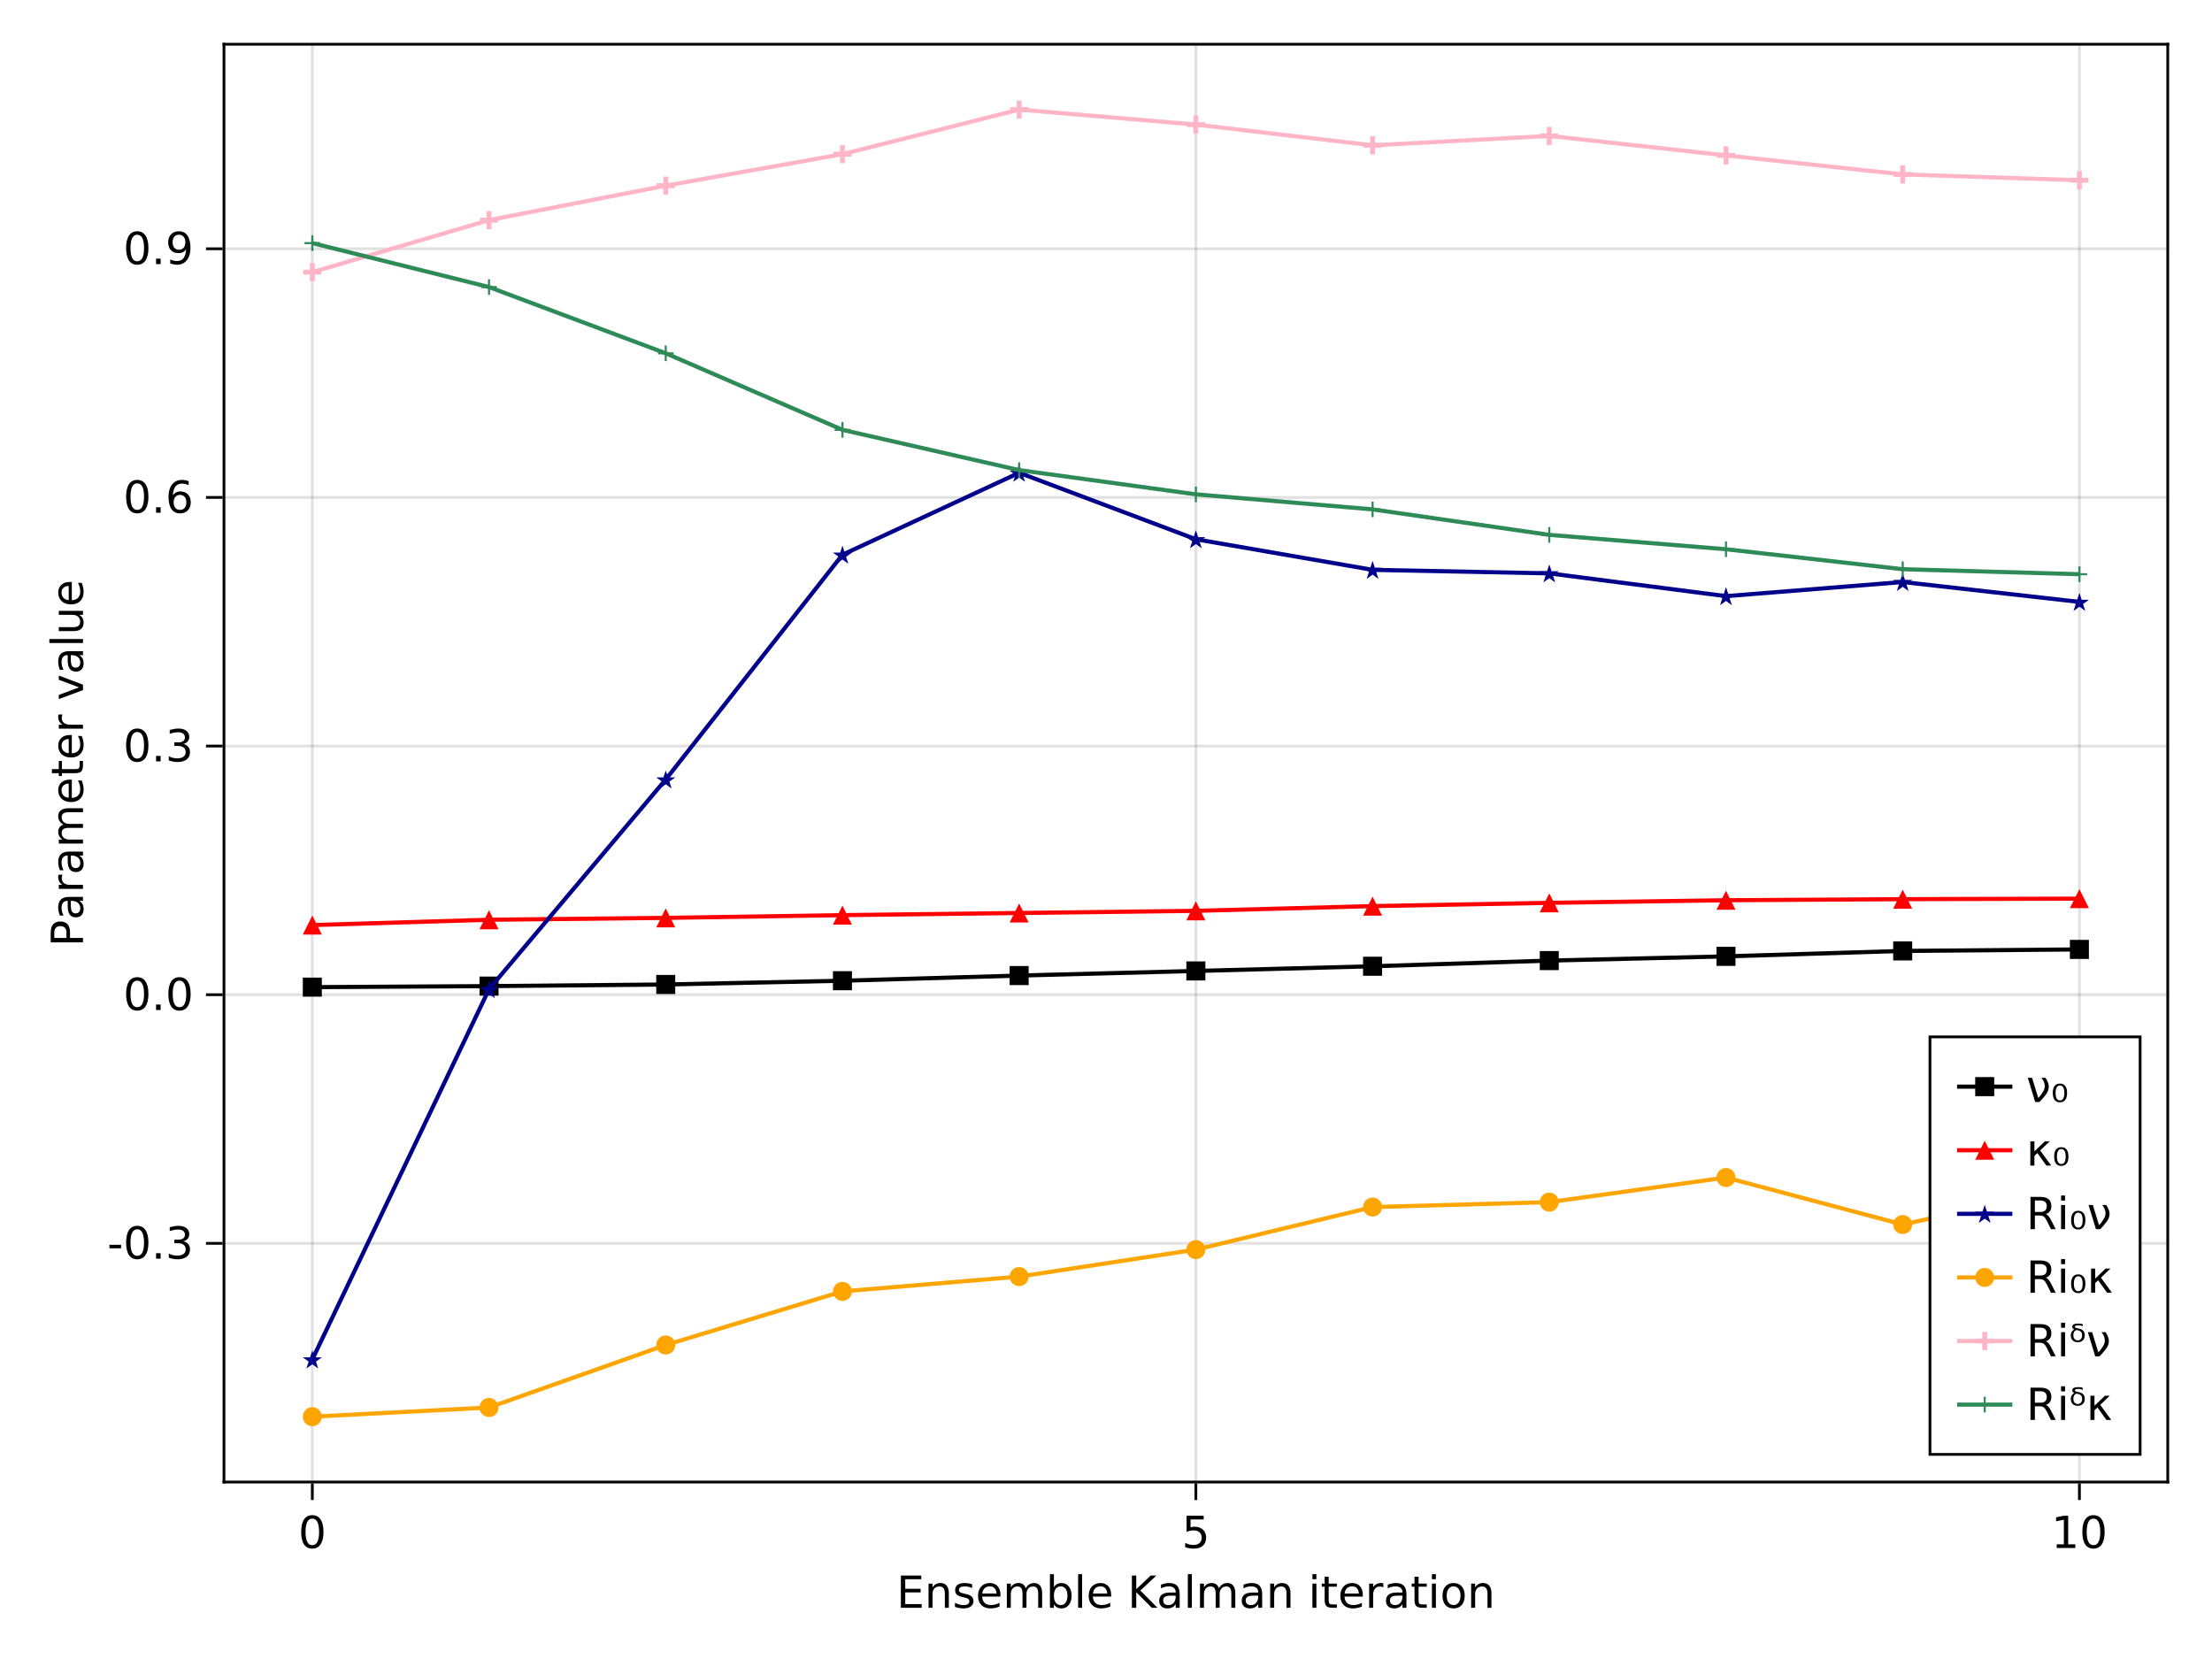 <?xml version="1.0" encoding="UTF-8"?>
<svg xmlns="http://www.w3.org/2000/svg" xmlns:xlink="http://www.w3.org/1999/xlink" width="600pt" height="450pt" viewBox="0 0 600 450" version="1.1">
<defs>
<g>
<symbol overflow="visible" id="glyph0-0-OdHhYENO">
<path style="stroke:none;" d="M 0.594 2.125 L 0.594 -8.469 L 6.594 -8.469 L 6.594 2.125 Z M 1.266 1.453 L 5.938 1.453 L 5.938 -7.781 L 1.266 -7.781 Z M 1.266 1.453 "/>
</symbol>
<symbol overflow="visible" id="glyph0-1-OdHhYENO">
<path style="stroke:none;" d="M 1.172 -8.75 L 6.703 -8.75 L 6.703 -7.75 L 2.359 -7.75 L 2.359 -5.156 L 6.531 -5.156 L 6.531 -4.172 L 2.359 -4.172 L 2.359 -1 L 6.812 -1 L 6.812 0 L 1.172 0 Z M 1.172 -8.75 "/>
</symbol>
<symbol overflow="visible" id="glyph0-2-OdHhYENO">
<path style="stroke:none;" d=""/>
</symbol>
<symbol overflow="visible" id="glyph0-3-OdHhYENO">
<path style="stroke:none;" d="M 4.109 -3.297 C 3.242 -3.297 2.641 -3.195 2.297 -3 C 1.961 -2.801 1.797 -2.461 1.797 -1.984 C 1.797 -1.598 1.922 -1.289 2.172 -1.062 C 2.43 -0.844 2.773 -0.734 3.203 -0.734 C 3.805 -0.734 4.285 -0.941 4.641 -1.359 C 5.004 -1.785 5.188 -2.352 5.188 -3.062 L 5.188 -3.297 Z M 6.266 -3.75 L 6.266 0 L 5.188 0 L 5.188 -1 C 4.938 -0.602 4.629 -0.305 4.266 -0.109 C 3.898 0.078 3.453 0.172 2.922 0.172 C 2.242 0.172 1.707 -0.016 1.312 -0.391 C 0.914 -0.773 0.719 -1.281 0.719 -1.906 C 0.719 -2.645 0.961 -3.203 1.453 -3.578 C 1.953 -3.953 2.691 -4.141 3.672 -4.141 L 5.188 -4.141 L 5.188 -4.25 C 5.188 -4.75 5.02 -5.133 4.688 -5.406 C 4.363 -5.676 3.91 -5.812 3.328 -5.812 C 2.953 -5.812 2.582 -5.766 2.219 -5.672 C 1.863 -5.578 1.523 -5.441 1.203 -5.266 L 1.203 -6.266 C 1.598 -6.422 1.977 -6.535 2.344 -6.609 C 2.719 -6.68 3.082 -6.719 3.438 -6.719 C 4.383 -6.719 5.094 -6.473 5.562 -5.984 C 6.031 -5.492 6.266 -4.75 6.266 -3.75 Z M 6.266 -3.75 "/>
</symbol>
<symbol overflow="visible" id="glyph0-4-OdHhYENO">
<path style="stroke:none;" d="M 1.125 -9.125 L 2.203 -9.125 L 2.203 0 L 1.125 0 Z M 1.125 -9.125 "/>
</symbol>
<symbol overflow="visible" id="glyph0-5-OdHhYENO">
<path style="stroke:none;" d="M 6.234 -5.297 C 6.504 -5.785 6.828 -6.145 7.203 -6.375 C 7.578 -6.602 8.02 -6.719 8.531 -6.719 C 9.219 -6.719 9.742 -6.477 10.109 -6 C 10.484 -5.52 10.672 -4.844 10.672 -3.969 L 10.672 0 L 9.594 0 L 9.594 -3.922 C 9.594 -4.555 9.477 -5.023 9.25 -5.328 C 9.031 -5.629 8.691 -5.781 8.234 -5.781 C 7.672 -5.781 7.227 -5.594 6.906 -5.219 C 6.582 -4.852 6.422 -4.348 6.422 -3.703 L 6.422 0 L 5.344 0 L 5.344 -3.922 C 5.344 -4.555 5.227 -5.023 5 -5.328 C 4.781 -5.629 4.438 -5.781 3.969 -5.781 C 3.414 -5.781 2.977 -5.594 2.656 -5.219 C 2.332 -4.852 2.172 -4.348 2.172 -3.703 L 2.172 0 L 1.094 0 L 1.094 -6.562 L 2.172 -6.562 L 2.172 -5.547 C 2.422 -5.941 2.719 -6.234 3.062 -6.422 C 3.406 -6.617 3.812 -6.719 4.281 -6.719 C 4.758 -6.719 5.164 -6.598 5.5 -6.359 C 5.832 -6.117 6.078 -5.766 6.234 -5.297 Z M 6.234 -5.297 "/>
</symbol>
<symbol overflow="visible" id="glyph0-6-OdHhYENO">
<path style="stroke:none;" d="M 6.594 -3.969 L 6.594 0 L 5.516 0 L 5.516 -3.922 C 5.516 -4.547 5.391 -5.008 5.141 -5.312 C 4.898 -5.625 4.539 -5.781 4.062 -5.781 C 3.477 -5.781 3.016 -5.594 2.672 -5.219 C 2.336 -4.852 2.172 -4.348 2.172 -3.703 L 2.172 0 L 1.094 0 L 1.094 -6.562 L 2.172 -6.562 L 2.172 -5.547 C 2.43 -5.941 2.734 -6.234 3.078 -6.422 C 3.43 -6.617 3.836 -6.719 4.297 -6.719 C 5.047 -6.719 5.613 -6.484 6 -6.016 C 6.395 -5.555 6.594 -4.875 6.594 -3.969 Z M 6.594 -3.969 "/>
</symbol>
<symbol overflow="visible" id="glyph0-7-OdHhYENO">
<path style="stroke:none;" d="M 2.203 -8.422 L 2.203 -6.562 L 4.422 -6.562 L 4.422 -5.719 L 2.203 -5.719 L 2.203 -2.156 C 2.203 -1.625 2.273 -1.281 2.422 -1.125 C 2.566 -0.977 2.863 -0.906 3.312 -0.906 L 4.422 -0.906 L 4.422 0 L 3.312 0 C 2.477 0 1.898 -0.156 1.578 -0.469 C 1.266 -0.781 1.109 -1.344 1.109 -2.156 L 1.109 -5.719 L 0.328 -5.719 L 0.328 -6.562 L 1.109 -6.562 L 1.109 -8.422 Z M 2.203 -8.422 "/>
</symbol>
<symbol overflow="visible" id="glyph0-8-OdHhYENO">
<path style="stroke:none;" d="M 4.938 -5.562 C 4.812 -5.625 4.676 -5.672 4.531 -5.703 C 4.395 -5.742 4.238 -5.766 4.062 -5.766 C 3.457 -5.766 2.988 -5.566 2.656 -5.172 C 2.332 -4.773 2.172 -4.203 2.172 -3.453 L 2.172 0 L 1.094 0 L 1.094 -6.562 L 2.172 -6.562 L 2.172 -5.547 C 2.398 -5.941 2.695 -6.234 3.062 -6.422 C 3.426 -6.617 3.867 -6.719 4.391 -6.719 C 4.461 -6.719 4.539 -6.711 4.625 -6.703 C 4.719 -6.691 4.816 -6.676 4.922 -6.656 Z M 4.938 -5.562 "/>
</symbol>
<symbol overflow="visible" id="glyph0-9-OdHhYENO">
<path style="stroke:none;" d="M 1.297 -8.75 L 5.938 -8.75 L 5.938 -7.75 L 2.375 -7.75 L 2.375 -5.609 C 2.551 -5.672 2.723 -5.711 2.891 -5.734 C 3.066 -5.766 3.238 -5.781 3.406 -5.781 C 4.383 -5.781 5.16 -5.508 5.734 -4.969 C 6.305 -4.438 6.594 -3.719 6.594 -2.812 C 6.594 -1.863 6.297 -1.129 5.703 -0.609 C 5.117 -0.086 4.297 0.172 3.234 0.172 C 2.859 0.172 2.477 0.141 2.094 0.078 C 1.719 0.016 1.328 -0.078 0.922 -0.203 L 0.922 -1.391 C 1.273 -1.203 1.641 -1.062 2.016 -0.969 C 2.391 -0.875 2.785 -0.828 3.203 -0.828 C 3.879 -0.828 4.414 -1.004 4.812 -1.359 C 5.207 -1.711 5.406 -2.195 5.406 -2.812 C 5.406 -3.414 5.207 -3.895 4.812 -4.25 C 4.414 -4.602 3.879 -4.781 3.203 -4.781 C 2.891 -4.781 2.57 -4.742 2.25 -4.672 C 1.938 -4.609 1.617 -4.504 1.297 -4.359 Z M 1.297 -8.75 "/>
</symbol>
<symbol overflow="visible" id="glyph1-0-OdHhYENO">
<path style="stroke:none;" d="M 0.594 2.125 L 0.594 -8.469 L 6.594 -8.469 L 6.594 2.125 Z M 1.266 1.453 L 5.938 1.453 L 5.938 -7.781 L 1.266 -7.781 Z M 1.266 1.453 "/>
</symbol>
<symbol overflow="visible" id="glyph1-1-OdHhYENO">
<path style="stroke:none;" d="M 6.594 -3.969 L 6.594 0 L 5.516 0 L 5.516 -3.922 C 5.516 -4.547 5.391 -5.008 5.141 -5.312 C 4.898 -5.625 4.539 -5.781 4.062 -5.781 C 3.477 -5.781 3.016 -5.594 2.672 -5.219 C 2.336 -4.852 2.172 -4.348 2.172 -3.703 L 2.172 0 L 1.094 0 L 1.094 -6.562 L 2.172 -6.562 L 2.172 -5.547 C 2.43 -5.941 2.734 -6.234 3.078 -6.422 C 3.43 -6.617 3.836 -6.719 4.297 -6.719 C 5.047 -6.719 5.613 -6.484 6 -6.016 C 6.395 -5.555 6.594 -4.875 6.594 -3.969 Z M 6.594 -3.969 "/>
</symbol>
<symbol overflow="visible" id="glyph1-2-OdHhYENO">
<path style="stroke:none;" d="M 5.312 -6.375 L 5.312 -5.344 C 5.008 -5.5 4.691 -5.613 4.359 -5.688 C 4.035 -5.77 3.695 -5.812 3.344 -5.812 C 2.812 -5.812 2.41 -5.727 2.141 -5.562 C 1.867 -5.406 1.734 -5.16 1.734 -4.828 C 1.734 -4.578 1.828 -4.379 2.016 -4.234 C 2.211 -4.098 2.602 -3.969 3.188 -3.844 L 3.547 -3.75 C 4.316 -3.594 4.863 -3.363 5.188 -3.062 C 5.508 -2.758 5.672 -2.344 5.672 -1.812 C 5.672 -1.195 5.426 -0.711 4.938 -0.359 C 4.457 -0.004 3.797 0.172 2.953 0.172 C 2.598 0.172 2.227 0.133 1.844 0.062 C 1.469 0 1.07 -0.098 0.656 -0.234 L 0.656 -1.359 C 1.051 -1.148 1.441 -0.992 1.828 -0.891 C 2.211 -0.785 2.598 -0.734 2.984 -0.734 C 3.484 -0.734 3.867 -0.816 4.141 -0.984 C 4.422 -1.16 4.562 -1.41 4.562 -1.734 C 4.562 -2.023 4.461 -2.25 4.266 -2.406 C 4.066 -2.562 3.633 -2.711 2.969 -2.859 L 2.594 -2.938 C 1.926 -3.082 1.441 -3.301 1.141 -3.594 C 0.848 -3.883 0.703 -4.281 0.703 -4.781 C 0.703 -5.406 0.922 -5.883 1.359 -6.219 C 1.797 -6.551 2.414 -6.719 3.219 -6.719 C 3.613 -6.719 3.988 -6.688 4.344 -6.625 C 4.695 -6.57 5.02 -6.488 5.312 -6.375 Z M 5.312 -6.375 "/>
</symbol>
<symbol overflow="visible" id="glyph1-3-OdHhYENO">
<path style="stroke:none;" d="M 6.75 -3.547 L 6.75 -3.031 L 1.781 -3.031 C 1.832 -2.281 2.055 -1.711 2.453 -1.328 C 2.859 -0.941 3.414 -0.75 4.125 -0.75 C 4.539 -0.75 4.941 -0.797 5.328 -0.891 C 5.723 -0.992 6.113 -1.148 6.5 -1.359 L 6.5 -0.328 C 6.102 -0.172 5.703 -0.051 5.297 0.031 C 4.891 0.125 4.477 0.172 4.062 0.172 C 3.02 0.172 2.191 -0.129 1.578 -0.734 C 0.961 -1.348 0.656 -2.176 0.656 -3.219 C 0.656 -4.289 0.945 -5.141 1.531 -5.766 C 2.113 -6.398 2.895 -6.719 3.875 -6.719 C 4.758 -6.719 5.457 -6.43 5.969 -5.859 C 6.488 -5.297 6.75 -4.523 6.75 -3.547 Z M 5.672 -3.875 C 5.66 -4.457 5.492 -4.926 5.172 -5.281 C 4.848 -5.633 4.422 -5.812 3.891 -5.812 C 3.285 -5.812 2.801 -5.641 2.438 -5.297 C 2.082 -4.953 1.879 -4.473 1.828 -3.859 Z M 5.672 -3.875 "/>
</symbol>
<symbol overflow="visible" id="glyph1-4-OdHhYENO">
<path style="stroke:none;" d="M 6.234 -5.297 C 6.504 -5.785 6.828 -6.145 7.203 -6.375 C 7.578 -6.602 8.02 -6.719 8.531 -6.719 C 9.219 -6.719 9.742 -6.477 10.109 -6 C 10.484 -5.52 10.672 -4.844 10.672 -3.969 L 10.672 0 L 9.594 0 L 9.594 -3.922 C 9.594 -4.555 9.477 -5.023 9.25 -5.328 C 9.031 -5.629 8.691 -5.781 8.234 -5.781 C 7.672 -5.781 7.227 -5.594 6.906 -5.219 C 6.582 -4.852 6.422 -4.348 6.422 -3.703 L 6.422 0 L 5.344 0 L 5.344 -3.922 C 5.344 -4.555 5.227 -5.023 5 -5.328 C 4.781 -5.629 4.438 -5.781 3.969 -5.781 C 3.414 -5.781 2.977 -5.594 2.656 -5.219 C 2.332 -4.852 2.172 -4.348 2.172 -3.703 L 2.172 0 L 1.094 0 L 1.094 -6.562 L 2.172 -6.562 L 2.172 -5.547 C 2.422 -5.941 2.719 -6.234 3.062 -6.422 C 3.406 -6.617 3.812 -6.719 4.281 -6.719 C 4.758 -6.719 5.164 -6.598 5.5 -6.359 C 5.832 -6.117 6.078 -5.766 6.234 -5.297 Z M 6.234 -5.297 "/>
</symbol>
<symbol overflow="visible" id="glyph1-5-OdHhYENO">
<path style="stroke:none;" d="M 5.844 -3.281 C 5.844 -4.07 5.676 -4.691 5.344 -5.141 C 5.02 -5.586 4.578 -5.812 4.016 -5.812 C 3.441 -5.812 2.988 -5.586 2.656 -5.141 C 2.332 -4.691 2.172 -4.07 2.172 -3.281 C 2.172 -2.488 2.332 -1.863 2.656 -1.406 C 2.988 -0.957 3.441 -0.734 4.016 -0.734 C 4.578 -0.734 5.02 -0.957 5.344 -1.406 C 5.676 -1.863 5.844 -2.488 5.844 -3.281 Z M 2.172 -5.562 C 2.398 -5.957 2.688 -6.25 3.031 -6.438 C 3.375 -6.625 3.785 -6.719 4.266 -6.719 C 5.066 -6.719 5.719 -6.398 6.219 -5.766 C 6.719 -5.141 6.969 -4.312 6.969 -3.281 C 6.969 -2.25 6.719 -1.414 6.219 -0.781 C 5.719 -0.145 5.066 0.172 4.266 0.172 C 3.785 0.172 3.375 0.078 3.031 -0.109 C 2.688 -0.305 2.398 -0.598 2.172 -0.984 L 2.172 0 L 1.094 0 L 1.094 -9.125 L 2.172 -9.125 Z M 2.172 -5.562 "/>
</symbol>
<symbol overflow="visible" id="glyph1-6-OdHhYENO">
<path style="stroke:none;" d=""/>
</symbol>
<symbol overflow="visible" id="glyph1-7-OdHhYENO">
<path style="stroke:none;" d="M 1.125 -6.562 L 2.203 -6.562 L 2.203 0 L 1.125 0 Z M 1.125 -9.125 L 2.203 -9.125 L 2.203 -7.75 L 1.125 -7.75 Z M 1.125 -9.125 "/>
</symbol>
<symbol overflow="visible" id="glyph1-8-OdHhYENO">
<path style="stroke:none;" d="M 4.109 -3.297 C 3.242 -3.297 2.641 -3.195 2.297 -3 C 1.961 -2.801 1.797 -2.461 1.797 -1.984 C 1.797 -1.598 1.922 -1.289 2.172 -1.062 C 2.43 -0.844 2.773 -0.734 3.203 -0.734 C 3.805 -0.734 4.285 -0.941 4.641 -1.359 C 5.004 -1.785 5.188 -2.352 5.188 -3.062 L 5.188 -3.297 Z M 6.266 -3.75 L 6.266 0 L 5.188 0 L 5.188 -1 C 4.938 -0.602 4.629 -0.305 4.266 -0.109 C 3.898 0.078 3.453 0.172 2.922 0.172 C 2.242 0.172 1.707 -0.016 1.312 -0.391 C 0.914 -0.773 0.719 -1.281 0.719 -1.906 C 0.719 -2.645 0.961 -3.203 1.453 -3.578 C 1.953 -3.953 2.691 -4.141 3.672 -4.141 L 5.188 -4.141 L 5.188 -4.25 C 5.188 -4.75 5.02 -5.133 4.688 -5.406 C 4.363 -5.676 3.91 -5.812 3.328 -5.812 C 2.953 -5.812 2.582 -5.766 2.219 -5.672 C 1.863 -5.578 1.523 -5.441 1.203 -5.266 L 1.203 -6.266 C 1.598 -6.422 1.977 -6.535 2.344 -6.609 C 2.719 -6.68 3.082 -6.719 3.438 -6.719 C 4.383 -6.719 5.094 -6.473 5.562 -5.984 C 6.031 -5.492 6.266 -4.75 6.266 -3.75 Z M 6.266 -3.75 "/>
</symbol>
<symbol overflow="visible" id="glyph1-9-OdHhYENO">
<path style="stroke:none;" d="M 2.203 -8.422 L 2.203 -6.562 L 4.422 -6.562 L 4.422 -5.719 L 2.203 -5.719 L 2.203 -2.156 C 2.203 -1.625 2.273 -1.281 2.422 -1.125 C 2.566 -0.977 2.863 -0.906 3.312 -0.906 L 4.422 -0.906 L 4.422 0 L 3.312 0 C 2.477 0 1.898 -0.156 1.578 -0.469 C 1.266 -0.781 1.109 -1.344 1.109 -2.156 L 1.109 -5.719 L 0.328 -5.719 L 0.328 -6.562 L 1.109 -6.562 L 1.109 -8.422 Z M 2.203 -8.422 "/>
</symbol>
<symbol overflow="visible" id="glyph1-1-OdHhYENO0">
<path style="stroke:none;" d="M 3.672 -5.812 C 3.098 -5.812 2.641 -5.582 2.297 -5.125 C 1.961 -4.676 1.797 -4.062 1.797 -3.281 C 1.797 -2.488 1.961 -1.867 2.297 -1.422 C 2.629 -0.973 3.086 -0.75 3.672 -0.75 C 4.242 -0.75 4.695 -0.973 5.031 -1.422 C 5.375 -1.879 5.547 -2.5 5.547 -3.281 C 5.547 -4.051 5.375 -4.664 5.031 -5.125 C 4.695 -5.582 4.242 -5.812 3.672 -5.812 Z M 3.672 -6.719 C 4.609 -6.719 5.344 -6.41 5.875 -5.797 C 6.414 -5.191 6.688 -4.352 6.688 -3.281 C 6.688 -2.207 6.414 -1.363 5.875 -0.75 C 5.344 -0.133 4.609 0.172 3.672 0.172 C 2.734 0.172 1.992 -0.133 1.453 -0.75 C 0.922 -1.363 0.656 -2.207 0.656 -3.281 C 0.656 -4.352 0.922 -5.191 1.453 -5.797 C 1.992 -6.41 2.734 -6.719 3.672 -6.719 Z M 3.672 -6.719 "/>
</symbol>
<symbol overflow="visible" id="glyph1-1-OdHhYENO1">
<path style="stroke:none;" d="M 1.484 -1 L 3.422 -1 L 3.422 -7.672 L 1.312 -7.25 L 1.312 -8.328 L 3.406 -8.75 L 4.594 -8.75 L 4.594 -1 L 6.531 -1 L 6.531 0 L 1.484 0 Z M 1.484 -1 "/>
</symbol>
<symbol overflow="visible" id="glyph1-1-OdHhYENO2">
<path style="stroke:none;" d="M 2.438 0 L 0.438 -6.562 L 1.594 -6.562 L 3.281 -1.062 C 3.75 -1.539 4.18 -2.117 4.578 -2.797 C 4.867 -3.297 5.023 -3.766 5.047 -4.203 C 5.055 -4.41 5.016 -4.707 4.922 -5.094 C 4.805 -5.562 4.539 -6.051 4.125 -6.562 L 5.219 -6.562 C 5.488 -6.219 5.711 -5.801 5.891 -5.312 C 6.055 -4.863 6.141 -4.488 6.141 -4.188 C 6.141 -3.426 5.875 -2.703 5.344 -2.016 C 4.656 -1.129 4.07 -0.457 3.594 0 Z M 2.438 0 "/>
</symbol>
<symbol overflow="visible" id="glyph1-1-OdHhYENO3">
<path style="stroke:none;" d="M 3.344 -3.953 C 3.145 -4.297 2.848 -4.469 2.453 -4.469 C 2.055 -4.469 1.766 -4.297 1.578 -3.953 C 1.367 -3.617 1.266 -3.117 1.266 -2.453 C 1.266 -1.773 1.367 -1.27 1.578 -0.938 C 1.766 -0.594 2.055 -0.422 2.453 -0.422 C 2.848 -0.422 3.145 -0.594 3.344 -0.938 C 3.539 -1.27 3.641 -1.773 3.641 -2.453 C 3.641 -3.117 3.539 -3.617 3.344 -3.953 Z M 2.453 -4.984 C 3.086 -4.984 3.566 -4.766 3.891 -4.328 C 4.223 -3.898 4.391 -3.273 4.391 -2.453 C 4.391 -1.617 4.223 -0.984 3.891 -0.547 C 3.566 -0.117 3.086 0.094 2.453 0.094 C 1.816 0.094 1.332 -0.117 1 -0.547 C 0.676 -0.984 0.516 -1.617 0.516 -2.453 C 0.516 -3.273 0.676 -3.898 1 -4.328 C 1.332 -4.766 1.816 -4.984 2.453 -4.984 Z M 2.453 -4.984 "/>
</symbol>
<symbol overflow="visible" id="glyph1-1-OdHhYENO4">
<path style="stroke:none;" d="M 5.328 -4.109 C 5.578 -4.016 5.82 -3.828 6.062 -3.547 C 6.301 -3.266 6.547 -2.879 6.797 -2.391 L 8 0 L 6.719 0 L 5.609 -2.25 C 5.316 -2.832 5.035 -3.219 4.766 -3.406 C 4.492 -3.602 4.125 -3.703 3.656 -3.703 L 2.359 -3.703 L 2.359 0 L 1.172 0 L 1.172 -8.75 L 3.844 -8.75 C 4.844 -8.75 5.586 -8.539 6.078 -8.125 C 6.578 -7.707 6.828 -7.078 6.828 -6.234 C 6.828 -5.68 6.695 -5.223 6.438 -4.859 C 6.188 -4.492 5.816 -4.242 5.328 -4.109 Z M 2.359 -7.781 L 2.359 -4.672 L 3.844 -4.672 C 4.414 -4.672 4.848 -4.801 5.141 -5.062 C 5.43 -5.332 5.578 -5.723 5.578 -6.234 C 5.578 -6.742 5.43 -7.129 5.141 -7.391 C 4.848 -7.648 4.414 -7.781 3.844 -7.781 Z M 2.359 -7.781 "/>
</symbol>
<symbol overflow="visible" id="glyph1-1-OdHhYENO5">
<path style="stroke:none;" d="M 1.125 -6.562 L 2.234 -6.562 L 2.234 -3.844 L 5.062 -6.562 L 6.375 -6.562 L 3.797 -4.094 L 6.781 0 L 5.469 0 L 3.031 -3.391 L 2.234 -2.625 L 2.234 0 L 1.125 0 Z M 1.125 -6.562 "/>
</symbol>
<symbol overflow="visible" id="glyph1-1-OdHhYENO6">
<path style="stroke:none;" d="M 3.703 -8.172 C 3.453 -8.328 3.035 -8.406 2.453 -8.406 C 1.828 -8.406 1.516 -8.273 1.516 -8.016 C 1.516 -7.816 1.836 -7.664 2.484 -7.562 C 2.992 -7.477 3.395 -7.312 3.688 -7.062 C 4.039 -6.77 4.219 -6.32 4.219 -5.719 C 4.219 -5.133 4.047 -4.676 3.703 -4.344 C 3.367 -4 2.906 -3.828 2.312 -3.828 C 1.727 -3.828 1.266 -4 0.922 -4.344 C 0.586 -4.676 0.422 -5.145 0.422 -5.75 C 0.422 -6.195 0.586 -6.602 0.922 -6.969 C 1.055 -7.102 1.211 -7.211 1.391 -7.297 C 1.016 -7.461 0.828 -7.703 0.828 -8.016 C 0.828 -8.609 1.367 -8.906 2.453 -8.906 C 2.992 -8.906 3.41 -8.828 3.703 -8.672 Z M 1.906 -7.125 C 1.738 -7.062 1.586 -6.953 1.453 -6.797 C 1.234 -6.547 1.125 -6.195 1.125 -5.75 C 1.125 -5.301 1.234 -4.957 1.453 -4.719 C 1.66 -4.457 1.945 -4.328 2.312 -4.328 C 2.676 -4.328 2.961 -4.453 3.172 -4.703 C 3.391 -4.961 3.5 -5.301 3.5 -5.719 C 3.5 -6.156 3.383 -6.477 3.156 -6.688 C 2.914 -6.906 2.641 -7.031 2.328 -7.062 C 2.172 -7.07 2.031 -7.094 1.906 -7.125 Z M 1.906 -7.125 "/>
</symbol>
<symbol overflow="visible" id="glyph2-0-OdHhYENO">
<path style="stroke:none;" d="M 0.594 2.125 L 0.594 -8.469 L 6.594 -8.469 L 6.594 2.125 Z M 1.266 1.453 L 5.938 1.453 L 5.938 -7.781 L 1.266 -7.781 Z M 1.266 1.453 "/>
</symbol>
<symbol overflow="visible" id="glyph2-1-OdHhYENO">
<path style="stroke:none;" d="M 1.125 -9.125 L 2.203 -9.125 L 2.203 0 L 1.125 0 Z M 1.125 -9.125 "/>
</symbol>
<symbol overflow="visible" id="glyph2-2-OdHhYENO">
<path style="stroke:none;" d="M 6.75 -3.547 L 6.75 -3.031 L 1.781 -3.031 C 1.832 -2.281 2.055 -1.711 2.453 -1.328 C 2.859 -0.941 3.414 -0.75 4.125 -0.75 C 4.539 -0.75 4.941 -0.797 5.328 -0.891 C 5.723 -0.992 6.113 -1.148 6.5 -1.359 L 6.5 -0.328 C 6.102 -0.172 5.703 -0.051 5.297 0.031 C 4.891 0.125 4.477 0.172 4.062 0.172 C 3.02 0.172 2.191 -0.129 1.578 -0.734 C 0.961 -1.348 0.656 -2.176 0.656 -3.219 C 0.656 -4.289 0.945 -5.141 1.531 -5.766 C 2.113 -6.398 2.895 -6.719 3.875 -6.719 C 4.758 -6.719 5.457 -6.43 5.969 -5.859 C 6.488 -5.297 6.75 -4.523 6.75 -3.547 Z M 5.672 -3.875 C 5.66 -4.457 5.492 -4.926 5.172 -5.281 C 4.848 -5.633 4.422 -5.812 3.891 -5.812 C 3.285 -5.812 2.801 -5.641 2.438 -5.297 C 2.082 -4.953 1.879 -4.473 1.828 -3.859 Z M 5.672 -3.875 "/>
</symbol>
<symbol overflow="visible" id="glyph2-3-OdHhYENO">
<path style="stroke:none;" d="M 1.172 -8.75 L 2.359 -8.75 L 2.359 -5.047 L 6.281 -8.75 L 7.812 -8.75 L 3.469 -4.672 L 8.125 0 L 6.562 0 L 2.359 -4.219 L 2.359 0 L 1.172 0 Z M 1.172 -8.75 "/>
</symbol>
<symbol overflow="visible" id="glyph3-0-OdHhYENO">
<path style="stroke:none;" d="M 0.594 2.125 L 0.594 -8.469 L 6.594 -8.469 L 6.594 2.125 Z M 1.266 1.453 L 5.938 1.453 L 5.938 -7.781 L 1.266 -7.781 Z M 1.266 1.453 "/>
</symbol>
<symbol overflow="visible" id="glyph3-1-OdHhYENO">
<path style="stroke:none;" d="M 3.812 -7.969 C 3.207 -7.969 2.75 -7.664 2.438 -7.062 C 2.133 -6.469 1.984 -5.566 1.984 -4.359 C 1.984 -3.16 2.133 -2.258 2.438 -1.656 C 2.75 -1.062 3.207 -0.766 3.812 -0.766 C 4.426 -0.766 4.883 -1.062 5.188 -1.656 C 5.5 -2.258 5.656 -3.16 5.656 -4.359 C 5.656 -5.566 5.5 -6.469 5.188 -7.062 C 4.883 -7.664 4.426 -7.969 3.812 -7.969 Z M 3.812 -8.906 C 4.789 -8.906 5.539 -8.516 6.062 -7.734 C 6.582 -6.961 6.844 -5.836 6.844 -4.359 C 6.844 -2.891 6.582 -1.766 6.062 -0.984 C 5.539 -0.211 4.789 0.172 3.812 0.172 C 2.832 0.172 2.082 -0.211 1.562 -0.984 C 1.051 -1.766 0.797 -2.891 0.797 -4.359 C 0.797 -5.836 1.051 -6.961 1.562 -7.734 C 2.082 -8.516 2.832 -8.906 3.812 -8.906 Z M 3.812 -8.906 "/>
</symbol>
<symbol overflow="visible" id="glyph3-2-OdHhYENO">
<path style="stroke:none;" d="M 4.875 -4.719 C 5.438 -4.594 5.875 -4.336 6.188 -3.953 C 6.508 -3.578 6.672 -3.109 6.672 -2.547 C 6.672 -1.68 6.375 -1.008 5.781 -0.531 C 5.188 -0.062 4.344 0.172 3.25 0.172 C 2.883 0.172 2.504 0.133 2.109 0.062 C 1.723 -0.008 1.328 -0.117 0.922 -0.266 L 0.922 -1.406 C 1.242 -1.219 1.598 -1.07 1.984 -0.969 C 2.379 -0.875 2.789 -0.828 3.219 -0.828 C 3.957 -0.828 4.52 -0.973 4.906 -1.266 C 5.301 -1.555 5.5 -1.984 5.5 -2.547 C 5.5 -3.055 5.316 -3.457 4.953 -3.75 C 4.586 -4.039 4.086 -4.188 3.453 -4.188 L 2.422 -4.188 L 2.422 -5.156 L 3.5 -5.156 C 4.07 -5.156 4.516 -5.27 4.828 -5.5 C 5.141 -5.738 5.297 -6.078 5.297 -6.516 C 5.297 -6.961 5.133 -7.305 4.812 -7.547 C 4.5 -7.785 4.047 -7.906 3.453 -7.906 C 3.117 -7.906 2.766 -7.867 2.391 -7.797 C 2.023 -7.734 1.617 -7.629 1.172 -7.484 L 1.172 -8.531 C 1.629 -8.656 2.051 -8.75 2.438 -8.812 C 2.832 -8.875 3.203 -8.906 3.547 -8.906 C 4.453 -8.906 5.164 -8.703 5.688 -8.297 C 6.207 -7.891 6.469 -7.336 6.469 -6.641 C 6.469 -6.148 6.328 -5.738 6.047 -5.406 C 5.773 -5.07 5.383 -4.844 4.875 -4.719 Z M 4.875 -4.719 "/>
</symbol>
<symbol overflow="visible" id="glyph4-0-OdHhYENO">
<path style="stroke:none;" d="M 0.594 2.125 L 0.594 -8.469 L 6.594 -8.469 L 6.594 2.125 Z M 1.266 1.453 L 5.938 1.453 L 5.938 -7.781 L 1.266 -7.781 Z M 1.266 1.453 "/>
</symbol>
<symbol overflow="visible" id="glyph4-1-OdHhYENO">
<path style="stroke:none;" d="M 3.812 -7.969 C 3.207 -7.969 2.75 -7.664 2.438 -7.062 C 2.133 -6.469 1.984 -5.566 1.984 -4.359 C 1.984 -3.16 2.133 -2.258 2.438 -1.656 C 2.75 -1.062 3.207 -0.766 3.812 -0.766 C 4.426 -0.766 4.883 -1.062 5.188 -1.656 C 5.5 -2.258 5.656 -3.16 5.656 -4.359 C 5.656 -5.566 5.5 -6.469 5.188 -7.062 C 4.883 -7.664 4.426 -7.969 3.812 -7.969 Z M 3.812 -8.906 C 4.789 -8.906 5.539 -8.516 6.062 -7.734 C 6.582 -6.961 6.844 -5.836 6.844 -4.359 C 6.844 -2.891 6.582 -1.766 6.062 -0.984 C 5.539 -0.211 4.789 0.172 3.812 0.172 C 2.832 0.172 2.082 -0.211 1.562 -0.984 C 1.051 -1.766 0.797 -2.891 0.797 -4.359 C 0.797 -5.836 1.051 -6.961 1.562 -7.734 C 2.082 -8.516 2.832 -8.906 3.812 -8.906 Z M 3.812 -8.906 "/>
</symbol>
<symbol overflow="visible" id="glyph5-0-OdHhYENO">
<path style="stroke:none;" d="M 2.125 -0.594 L -8.469 -0.594 L -8.469 -6.594 L 2.125 -6.594 Z M 1.453 -1.266 L 1.453 -5.938 L -7.781 -5.938 L -7.781 -1.266 Z M 1.453 -1.266 "/>
</symbol>
<symbol overflow="visible" id="glyph5-1-OdHhYENO">
<path style="stroke:none;" d="M -7.781 -2.359 L -4.484 -2.359 L -4.484 -3.844 C -4.484 -4.395 -4.625 -4.82 -4.906 -5.125 C -5.195 -5.426 -5.609 -5.578 -6.141 -5.578 C -6.66 -5.578 -7.062 -5.426 -7.344 -5.125 C -7.633 -4.82 -7.781 -4.395 -7.781 -3.844 Z M -8.75 -1.172 L -8.75 -3.844 C -8.75 -4.832 -8.523 -5.578 -8.078 -6.078 C -7.641 -6.578 -6.992 -6.828 -6.141 -6.828 C -5.273 -6.828 -4.617 -6.578 -4.172 -6.078 C -3.734 -5.578 -3.516 -4.832 -3.516 -3.844 L -3.516 -2.359 L 0 -2.359 L 0 -1.172 Z M -8.75 -1.172 "/>
</symbol>
<symbol overflow="visible" id="glyph5-2-OdHhYENO">
<path style="stroke:none;" d="M -5.562 -4.938 C -5.625 -4.812 -5.672 -4.676 -5.703 -4.531 C -5.742 -4.395 -5.766 -4.238 -5.766 -4.062 C -5.766 -3.457 -5.566 -2.988 -5.172 -2.656 C -4.773 -2.332 -4.203 -2.172 -3.453 -2.172 L 0 -2.172 L 0 -1.094 L -6.562 -1.094 L -6.562 -2.172 L -5.547 -2.172 C -5.941 -2.398 -6.234 -2.695 -6.422 -3.062 C -6.617 -3.426 -6.719 -3.867 -6.719 -4.391 C -6.719 -4.461 -6.711 -4.539 -6.703 -4.625 C -6.691 -4.719 -6.676 -4.816 -6.656 -4.922 Z M -5.562 -4.938 "/>
</symbol>
<symbol overflow="visible" id="glyph5-3-OdHhYENO">
<path style="stroke:none;" d="M -3.297 -4.109 C -3.297 -3.242 -3.195 -2.641 -3 -2.297 C -2.801 -1.961 -2.461 -1.797 -1.984 -1.797 C -1.598 -1.797 -1.289 -1.922 -1.062 -2.172 C -0.844 -2.43 -0.734 -2.773 -0.734 -3.203 C -0.734 -3.805 -0.941 -4.285 -1.359 -4.641 C -1.785 -5.004 -2.352 -5.188 -3.062 -5.188 L -3.297 -5.188 Z M -3.75 -6.266 L 0 -6.266 L 0 -5.188 L -1 -5.188 C -0.602 -4.938 -0.305 -4.629 -0.109 -4.266 C 0.078 -3.898 0.172 -3.453 0.172 -2.922 C 0.172 -2.242 -0.016 -1.707 -0.391 -1.312 C -0.773 -0.914 -1.281 -0.719 -1.906 -0.719 C -2.645 -0.719 -3.203 -0.961 -3.578 -1.453 C -3.953 -1.953 -4.141 -2.691 -4.141 -3.672 L -4.141 -5.188 L -4.25 -5.188 C -4.75 -5.188 -5.133 -5.02 -5.406 -4.688 C -5.676 -4.363 -5.812 -3.91 -5.812 -3.328 C -5.812 -2.953 -5.766 -2.582 -5.672 -2.219 C -5.578 -1.863 -5.441 -1.523 -5.266 -1.203 L -6.266 -1.203 C -6.422 -1.598 -6.535 -1.977 -6.609 -2.344 C -6.68 -2.719 -6.719 -3.082 -6.719 -3.438 C -6.719 -4.383 -6.473 -5.094 -5.984 -5.562 C -5.492 -6.031 -4.75 -6.266 -3.75 -6.266 Z M -3.75 -6.266 "/>
</symbol>
<symbol overflow="visible" id="glyph6-0-OdHhYENO">
<path style="stroke:none;" d="M 2.125 -0.594 L -8.469 -0.594 L -8.469 -6.594 L 2.125 -6.594 Z M 1.453 -1.266 L 1.453 -5.938 L -7.781 -5.938 L -7.781 -1.266 Z M 1.453 -1.266 "/>
</symbol>
<symbol overflow="visible" id="glyph6-1-OdHhYENO">
<path style="stroke:none;" d="M -3.297 -4.109 C -3.297 -3.242 -3.195 -2.641 -3 -2.297 C -2.801 -1.961 -2.461 -1.797 -1.984 -1.797 C -1.598 -1.797 -1.289 -1.922 -1.062 -2.172 C -0.844 -2.43 -0.734 -2.773 -0.734 -3.203 C -0.734 -3.805 -0.941 -4.285 -1.359 -4.641 C -1.785 -5.004 -2.352 -5.188 -3.062 -5.188 L -3.297 -5.188 Z M -3.75 -6.266 L 0 -6.266 L 0 -5.188 L -1 -5.188 C -0.602 -4.938 -0.305 -4.629 -0.109 -4.266 C 0.078 -3.898 0.172 -3.453 0.172 -2.922 C 0.172 -2.242 -0.016 -1.707 -0.391 -1.312 C -0.773 -0.914 -1.281 -0.719 -1.906 -0.719 C -2.645 -0.719 -3.203 -0.961 -3.578 -1.453 C -3.953 -1.953 -4.141 -2.691 -4.141 -3.672 L -4.141 -5.188 L -4.25 -5.188 C -4.75 -5.188 -5.133 -5.02 -5.406 -4.688 C -5.676 -4.363 -5.812 -3.91 -5.812 -3.328 C -5.812 -2.953 -5.766 -2.582 -5.672 -2.219 C -5.578 -1.863 -5.441 -1.523 -5.266 -1.203 L -6.266 -1.203 C -6.422 -1.598 -6.535 -1.977 -6.609 -2.344 C -6.68 -2.719 -6.719 -3.082 -6.719 -3.438 C -6.719 -4.383 -6.473 -5.094 -5.984 -5.562 C -5.492 -6.031 -4.75 -6.266 -3.75 -6.266 Z M -3.75 -6.266 "/>
</symbol>
<symbol overflow="visible" id="glyph7-0-OdHhYENO">
<path style="stroke:none;" d="M 2.125 -0.594 L -8.469 -0.594 L -8.469 -6.594 L 2.125 -6.594 Z M 1.453 -1.266 L 1.453 -5.938 L -7.781 -5.938 L -7.781 -1.266 Z M 1.453 -1.266 "/>
</symbol>
<symbol overflow="visible" id="glyph7-1-OdHhYENO">
<path style="stroke:none;" d="M -5.297 -6.234 C -5.785 -6.504 -6.145 -6.828 -6.375 -7.203 C -6.602 -7.578 -6.719 -8.02 -6.719 -8.531 C -6.719 -9.219 -6.477 -9.742 -6 -10.109 C -5.52 -10.484 -4.844 -10.672 -3.969 -10.672 L 0 -10.672 L 0 -9.594 L -3.922 -9.594 C -4.555 -9.594 -5.023 -9.477 -5.328 -9.25 C -5.629 -9.031 -5.781 -8.691 -5.781 -8.234 C -5.781 -7.672 -5.594 -7.227 -5.219 -6.906 C -4.852 -6.582 -4.348 -6.422 -3.703 -6.422 L 0 -6.422 L 0 -5.344 L -3.922 -5.344 C -4.555 -5.344 -5.023 -5.227 -5.328 -5 C -5.629 -4.781 -5.781 -4.438 -5.781 -3.969 C -5.781 -3.414 -5.594 -2.977 -5.219 -2.656 C -4.852 -2.332 -4.348 -2.172 -3.703 -2.172 L 0 -2.172 L 0 -1.094 L -6.562 -1.094 L -6.562 -2.172 L -5.547 -2.172 C -5.941 -2.422 -6.234 -2.719 -6.422 -3.062 C -6.617 -3.406 -6.719 -3.812 -6.719 -4.281 C -6.719 -4.758 -6.598 -5.164 -6.359 -5.5 C -6.117 -5.832 -5.766 -6.078 -5.297 -6.234 Z M -5.297 -6.234 "/>
</symbol>
<symbol overflow="visible" id="glyph8-0-OdHhYENO">
<path style="stroke:none;" d="M 2.125 -0.594 L -8.469 -0.594 L -8.469 -6.594 L 2.125 -6.594 Z M 1.453 -1.266 L 1.453 -5.938 L -7.781 -5.938 L -7.781 -1.266 Z M 1.453 -1.266 "/>
</symbol>
<symbol overflow="visible" id="glyph8-1-OdHhYENO">
<path style="stroke:none;" d="M -3.547 -6.75 L -3.031 -6.75 L -3.031 -1.781 C -2.281 -1.832 -1.711 -2.055 -1.328 -2.453 C -0.941 -2.859 -0.75 -3.414 -0.75 -4.125 C -0.75 -4.539 -0.797 -4.941 -0.891 -5.328 C -0.992 -5.723 -1.148 -6.113 -1.359 -6.5 L -0.328 -6.5 C -0.172 -6.102 -0.051 -5.703 0.031 -5.297 C 0.125 -4.891 0.172 -4.477 0.172 -4.062 C 0.172 -3.02 -0.129 -2.191 -0.734 -1.578 C -1.348 -0.961 -2.176 -0.656 -3.219 -0.656 C -4.289 -0.656 -5.141 -0.945 -5.766 -1.531 C -6.398 -2.113 -6.719 -2.895 -6.719 -3.875 C -6.719 -4.758 -6.43 -5.457 -5.859 -5.969 C -5.297 -6.488 -4.523 -6.75 -3.547 -6.75 Z M -3.875 -5.672 C -4.457 -5.66 -4.926 -5.492 -5.281 -5.172 C -5.633 -4.848 -5.812 -4.422 -5.812 -3.891 C -5.812 -3.285 -5.641 -2.801 -5.297 -2.438 C -4.953 -2.082 -4.473 -1.879 -3.859 -1.828 Z M -3.875 -5.672 "/>
</symbol>
<symbol overflow="visible" id="glyph9-0-OdHhYENO">
<path style="stroke:none;" d="M 2.125 -0.594 L -8.469 -0.594 L -8.469 -6.594 L 2.125 -6.594 Z M 1.453 -1.266 L 1.453 -5.938 L -7.781 -5.938 L -7.781 -1.266 Z M 1.453 -1.266 "/>
</symbol>
<symbol overflow="visible" id="glyph9-1-OdHhYENO">
<path style="stroke:none;" d="M -8.422 -2.203 L -6.562 -2.203 L -6.562 -4.422 L -5.719 -4.422 L -5.719 -2.203 L -2.156 -2.203 C -1.625 -2.203 -1.281 -2.273 -1.125 -2.422 C -0.977 -2.566 -0.906 -2.863 -0.906 -3.312 L -0.906 -4.422 L 0 -4.422 L 0 -3.312 C 0 -2.477 -0.156 -1.898 -0.469 -1.578 C -0.781 -1.266 -1.344 -1.109 -2.156 -1.109 L -5.719 -1.109 L -5.719 -0.328 L -6.562 -0.328 L -6.562 -1.109 L -8.422 -1.109 Z M -8.422 -2.203 "/>
</symbol>
<symbol overflow="visible" id="glyph9-2-OdHhYENO">
<path style="stroke:none;" d="M -3.547 -6.75 L -3.031 -6.75 L -3.031 -1.781 C -2.281 -1.832 -1.711 -2.055 -1.328 -2.453 C -0.941 -2.859 -0.75 -3.414 -0.75 -4.125 C -0.75 -4.539 -0.797 -4.941 -0.891 -5.328 C -0.992 -5.723 -1.148 -6.113 -1.359 -6.5 L -0.328 -6.5 C -0.172 -6.102 -0.051 -5.703 0.031 -5.297 C 0.125 -4.891 0.172 -4.477 0.172 -4.062 C 0.172 -3.02 -0.129 -2.191 -0.734 -1.578 C -1.348 -0.961 -2.176 -0.656 -3.219 -0.656 C -4.289 -0.656 -5.141 -0.945 -5.766 -1.531 C -6.398 -2.113 -6.719 -2.895 -6.719 -3.875 C -6.719 -4.758 -6.43 -5.457 -5.859 -5.969 C -5.297 -6.488 -4.523 -6.75 -3.547 -6.75 Z M -3.875 -5.672 C -4.457 -5.66 -4.926 -5.492 -5.281 -5.172 C -5.633 -4.848 -5.812 -4.422 -5.812 -3.891 C -5.812 -3.285 -5.641 -2.801 -5.297 -2.438 C -4.953 -2.082 -4.473 -1.879 -3.859 -1.828 Z M -3.875 -5.672 "/>
</symbol>
<symbol overflow="visible" id="glyph10-0-OdHhYENO">
<path style="stroke:none;" d="M 2.125 -0.594 L -8.469 -0.594 L -8.469 -6.594 L 2.125 -6.594 Z M 1.453 -1.266 L 1.453 -5.938 L -7.781 -5.938 L -7.781 -1.266 Z M 1.453 -1.266 "/>
</symbol>
<symbol overflow="visible" id="glyph10-1-OdHhYENO">
<path style="stroke:none;" d="M -5.562 -4.938 C -5.625 -4.812 -5.672 -4.676 -5.703 -4.531 C -5.742 -4.395 -5.766 -4.238 -5.766 -4.062 C -5.766 -3.457 -5.566 -2.988 -5.172 -2.656 C -4.773 -2.332 -4.203 -2.172 -3.453 -2.172 L 0 -2.172 L 0 -1.094 L -6.562 -1.094 L -6.562 -2.172 L -5.547 -2.172 C -5.941 -2.398 -6.234 -2.695 -6.422 -3.062 C -6.617 -3.426 -6.719 -3.867 -6.719 -4.391 C -6.719 -4.461 -6.711 -4.539 -6.703 -4.625 C -6.691 -4.719 -6.676 -4.816 -6.656 -4.922 Z M -5.562 -4.938 "/>
</symbol>
<symbol overflow="visible" id="glyph11-0-OdHhYENO">
<path style="stroke:none;" d="M 2.125 -0.594 L -8.469 -0.594 L -8.469 -6.594 L 2.125 -6.594 Z M 1.453 -1.266 L 1.453 -5.938 L -7.781 -5.938 L -7.781 -1.266 Z M 1.453 -1.266 "/>
</symbol>
<symbol overflow="visible" id="glyph11-1-OdHhYENO">
<path style="stroke:none;" d=""/>
</symbol>
<symbol overflow="visible" id="glyph11-2-OdHhYENO">
<path style="stroke:none;" d="M -6.562 -0.359 L -6.562 -1.5 L -1.062 -3.547 L -6.562 -5.609 L -6.562 -6.75 L 0 -4.281 L 0 -2.812 Z M -6.562 -0.359 "/>
</symbol>
<symbol overflow="visible" id="glyph11-3-OdHhYENO">
<path style="stroke:none;" d="M -3.547 -6.75 L -3.031 -6.75 L -3.031 -1.781 C -2.281 -1.832 -1.711 -2.055 -1.328 -2.453 C -0.941 -2.859 -0.75 -3.414 -0.75 -4.125 C -0.75 -4.539 -0.797 -4.941 -0.891 -5.328 C -0.992 -5.723 -1.148 -6.113 -1.359 -6.5 L -0.328 -6.5 C -0.172 -6.102 -0.051 -5.703 0.031 -5.297 C 0.125 -4.891 0.172 -4.477 0.172 -4.062 C 0.172 -3.02 -0.129 -2.191 -0.734 -1.578 C -1.348 -0.961 -2.176 -0.656 -3.219 -0.656 C -4.289 -0.656 -5.141 -0.945 -5.766 -1.531 C -6.398 -2.113 -6.719 -2.895 -6.719 -3.875 C -6.719 -4.758 -6.43 -5.457 -5.859 -5.969 C -5.297 -6.488 -4.523 -6.75 -3.547 -6.75 Z M -3.875 -5.672 C -4.457 -5.66 -4.926 -5.492 -5.281 -5.172 C -5.633 -4.848 -5.812 -4.422 -5.812 -3.891 C -5.812 -3.285 -5.641 -2.801 -5.297 -2.438 C -4.953 -2.082 -4.473 -1.879 -3.859 -1.828 Z M -3.875 -5.672 "/>
</symbol>
<symbol overflow="visible" id="glyph12-0-OdHhYENO">
<path style="stroke:none;" d="M 2.125 -0.594 L -8.469 -0.594 L -8.469 -6.594 L 2.125 -6.594 Z M 1.453 -1.266 L 1.453 -5.938 L -7.781 -5.938 L -7.781 -1.266 Z M 1.453 -1.266 "/>
</symbol>
<symbol overflow="visible" id="glyph12-1-OdHhYENO">
<path style="stroke:none;" d="M -3.297 -4.109 C -3.297 -3.242 -3.195 -2.641 -3 -2.297 C -2.801 -1.961 -2.461 -1.797 -1.984 -1.797 C -1.598 -1.797 -1.289 -1.922 -1.062 -2.172 C -0.844 -2.43 -0.734 -2.773 -0.734 -3.203 C -0.734 -3.805 -0.941 -4.285 -1.359 -4.641 C -1.785 -5.004 -2.352 -5.188 -3.062 -5.188 L -3.297 -5.188 Z M -3.75 -6.266 L 0 -6.266 L 0 -5.188 L -1 -5.188 C -0.602 -4.938 -0.305 -4.629 -0.109 -4.266 C 0.078 -3.898 0.172 -3.453 0.172 -2.922 C 0.172 -2.242 -0.016 -1.707 -0.391 -1.312 C -0.773 -0.914 -1.281 -0.719 -1.906 -0.719 C -2.645 -0.719 -3.203 -0.961 -3.578 -1.453 C -3.953 -1.953 -4.141 -2.691 -4.141 -3.672 L -4.141 -5.188 L -4.25 -5.188 C -4.75 -5.188 -5.133 -5.02 -5.406 -4.688 C -5.676 -4.363 -5.812 -3.91 -5.812 -3.328 C -5.812 -2.953 -5.766 -2.582 -5.672 -2.219 C -5.578 -1.863 -5.441 -1.523 -5.266 -1.203 L -6.266 -1.203 C -6.422 -1.598 -6.535 -1.977 -6.609 -2.344 C -6.68 -2.719 -6.719 -3.082 -6.719 -3.438 C -6.719 -4.383 -6.473 -5.094 -5.984 -5.562 C -5.492 -6.031 -4.75 -6.266 -3.75 -6.266 Z M -3.75 -6.266 "/>
</symbol>
<symbol overflow="visible" id="glyph12-2-OdHhYENO">
<path style="stroke:none;" d="M -9.125 -1.125 L -9.125 -2.203 L 0 -2.203 L 0 -1.125 Z M -9.125 -1.125 "/>
</symbol>
<symbol overflow="visible" id="glyph12-3-OdHhYENO">
<path style="stroke:none;" d="M -2.594 -1.016 L -6.562 -1.016 L -6.562 -2.094 L -2.625 -2.094 C -2.008 -2.094 -1.547 -2.211 -1.234 -2.453 C -0.922 -2.703 -0.766 -3.066 -0.766 -3.547 C -0.766 -4.129 -0.945 -4.586 -1.312 -4.922 C -1.688 -5.266 -2.195 -5.438 -2.844 -5.438 L -6.562 -5.438 L -6.562 -6.516 L 0 -6.516 L 0 -5.438 L -1.016 -5.438 C -0.609 -5.176 -0.305 -4.875 -0.109 -4.531 C 0.078 -4.188 0.172 -3.785 0.172 -3.328 C 0.172 -2.566 -0.062 -1.988 -0.531 -1.594 C -1 -1.207 -1.688 -1.016 -2.594 -1.016 Z M -6.719 -3.734 Z M -6.719 -3.734 "/>
</symbol>
<symbol overflow="visible" id="glyph13-0-OdHhYENO">
<path style="stroke:none;" d="M 0.594 2.125 L 0.594 -8.469 L 6.594 -8.469 L 6.594 2.125 Z M 1.266 1.453 L 5.938 1.453 L 5.938 -7.781 L 1.266 -7.781 Z M 1.266 1.453 "/>
</symbol>
<symbol overflow="visible" id="glyph13-1-OdHhYENO">
<path style="stroke:none;" d="M 0.594 -3.766 L 3.75 -3.766 L 3.75 -2.812 L 0.594 -2.812 Z M 0.594 -3.766 "/>
</symbol>
<symbol overflow="visible" id="glyph13-2-OdHhYENO">
<path style="stroke:none;" d="M 4.875 -4.719 C 5.438 -4.594 5.875 -4.336 6.188 -3.953 C 6.508 -3.578 6.672 -3.109 6.672 -2.547 C 6.672 -1.68 6.375 -1.008 5.781 -0.531 C 5.188 -0.062 4.344 0.172 3.25 0.172 C 2.883 0.172 2.504 0.133 2.109 0.062 C 1.723 -0.008 1.328 -0.117 0.922 -0.266 L 0.922 -1.406 C 1.242 -1.219 1.598 -1.07 1.984 -0.969 C 2.379 -0.875 2.789 -0.828 3.219 -0.828 C 3.957 -0.828 4.52 -0.973 4.906 -1.266 C 5.301 -1.555 5.5 -1.984 5.5 -2.547 C 5.5 -3.055 5.316 -3.457 4.953 -3.75 C 4.586 -4.039 4.086 -4.188 3.453 -4.188 L 2.422 -4.188 L 2.422 -5.156 L 3.5 -5.156 C 4.07 -5.156 4.516 -5.27 4.828 -5.5 C 5.141 -5.738 5.297 -6.078 5.297 -6.516 C 5.297 -6.961 5.133 -7.305 4.812 -7.547 C 4.5 -7.785 4.047 -7.906 3.453 -7.906 C 3.117 -7.906 2.766 -7.867 2.391 -7.797 C 2.023 -7.734 1.617 -7.629 1.172 -7.484 L 1.172 -8.531 C 1.629 -8.656 2.051 -8.75 2.438 -8.812 C 2.832 -8.875 3.203 -8.906 3.547 -8.906 C 4.453 -8.906 5.164 -8.703 5.688 -8.297 C 6.207 -7.891 6.469 -7.336 6.469 -6.641 C 6.469 -6.148 6.328 -5.738 6.047 -5.406 C 5.773 -5.07 5.383 -4.844 4.875 -4.719 Z M 4.875 -4.719 "/>
</symbol>
<symbol overflow="visible" id="glyph14-0-OdHhYENO">
<path style="stroke:none;" d="M 0.594 2.125 L 0.594 -8.469 L 6.594 -8.469 L 6.594 2.125 Z M 1.266 1.453 L 5.938 1.453 L 5.938 -7.781 L 1.266 -7.781 Z M 1.266 1.453 "/>
</symbol>
<symbol overflow="visible" id="glyph14-1-OdHhYENO">
<path style="stroke:none;" d="M 3.812 -7.969 C 3.207 -7.969 2.75 -7.664 2.438 -7.062 C 2.133 -6.469 1.984 -5.566 1.984 -4.359 C 1.984 -3.16 2.133 -2.258 2.438 -1.656 C 2.75 -1.062 3.207 -0.766 3.812 -0.766 C 4.426 -0.766 4.883 -1.062 5.188 -1.656 C 5.5 -2.258 5.656 -3.16 5.656 -4.359 C 5.656 -5.566 5.5 -6.469 5.188 -7.062 C 4.883 -7.664 4.426 -7.969 3.812 -7.969 Z M 3.812 -8.906 C 4.789 -8.906 5.539 -8.516 6.062 -7.734 C 6.582 -6.961 6.844 -5.836 6.844 -4.359 C 6.844 -2.891 6.582 -1.766 6.062 -0.984 C 5.539 -0.211 4.789 0.172 3.812 0.172 C 2.832 0.172 2.082 -0.211 1.562 -0.984 C 1.051 -1.766 0.797 -2.891 0.797 -4.359 C 0.797 -5.836 1.051 -6.961 1.562 -7.734 C 2.082 -8.516 2.832 -8.906 3.812 -8.906 Z M 3.812 -8.906 "/>
</symbol>
<symbol overflow="visible" id="glyph14-2-OdHhYENO">
<path style="stroke:none;" d="M 1.281 -1.484 L 2.516 -1.484 L 2.516 0 L 1.281 0 Z M 1.281 -1.484 "/>
</symbol>
<symbol overflow="visible" id="glyph15-0-OdHhYENO">
<path style="stroke:none;" d="M 0.594 2.125 L 0.594 -8.469 L 6.594 -8.469 L 6.594 2.125 Z M 1.266 1.453 L 5.938 1.453 L 5.938 -7.781 L 1.266 -7.781 Z M 1.266 1.453 "/>
</symbol>
<symbol overflow="visible" id="glyph15-1-OdHhYENO">
<path style="stroke:none;" d="M 3.812 -7.969 C 3.207 -7.969 2.75 -7.664 2.438 -7.062 C 2.133 -6.469 1.984 -5.566 1.984 -4.359 C 1.984 -3.16 2.133 -2.258 2.438 -1.656 C 2.75 -1.062 3.207 -0.766 3.812 -0.766 C 4.426 -0.766 4.883 -1.062 5.188 -1.656 C 5.5 -2.258 5.656 -3.16 5.656 -4.359 C 5.656 -5.566 5.5 -6.469 5.188 -7.062 C 4.883 -7.664 4.426 -7.969 3.812 -7.969 Z M 3.812 -8.906 C 4.789 -8.906 5.539 -8.516 6.062 -7.734 C 6.582 -6.961 6.844 -5.836 6.844 -4.359 C 6.844 -2.891 6.582 -1.766 6.062 -0.984 C 5.539 -0.211 4.789 0.172 3.812 0.172 C 2.832 0.172 2.082 -0.211 1.562 -0.984 C 1.051 -1.766 0.797 -2.891 0.797 -4.359 C 0.797 -5.836 1.051 -6.961 1.562 -7.734 C 2.082 -8.516 2.832 -8.906 3.812 -8.906 Z M 3.812 -8.906 "/>
</symbol>
<symbol overflow="visible" id="glyph15-2-OdHhYENO">
<path style="stroke:none;" d="M 1.281 -1.484 L 2.516 -1.484 L 2.516 0 L 1.281 0 Z M 1.281 -1.484 "/>
</symbol>
<symbol overflow="visible" id="glyph16-0-OdHhYENO">
<path style="stroke:none;" d="M 0.594 2.125 L 0.594 -8.469 L 6.594 -8.469 L 6.594 2.125 Z M 1.266 1.453 L 5.938 1.453 L 5.938 -7.781 L 1.266 -7.781 Z M 1.266 1.453 "/>
</symbol>
<symbol overflow="visible" id="glyph16-1-OdHhYENO">
<path style="stroke:none;" d="M 3.812 -7.969 C 3.207 -7.969 2.75 -7.664 2.438 -7.062 C 2.133 -6.469 1.984 -5.566 1.984 -4.359 C 1.984 -3.16 2.133 -2.258 2.438 -1.656 C 2.75 -1.062 3.207 -0.766 3.812 -0.766 C 4.426 -0.766 4.883 -1.062 5.188 -1.656 C 5.5 -2.258 5.656 -3.16 5.656 -4.359 C 5.656 -5.566 5.5 -6.469 5.188 -7.062 C 4.883 -7.664 4.426 -7.969 3.812 -7.969 Z M 3.812 -8.906 C 4.789 -8.906 5.539 -8.516 6.062 -7.734 C 6.582 -6.961 6.844 -5.836 6.844 -4.359 C 6.844 -2.891 6.582 -1.766 6.062 -0.984 C 5.539 -0.211 4.789 0.172 3.812 0.172 C 2.832 0.172 2.082 -0.211 1.562 -0.984 C 1.051 -1.766 0.797 -2.891 0.797 -4.359 C 0.797 -5.836 1.051 -6.961 1.562 -7.734 C 2.082 -8.516 2.832 -8.906 3.812 -8.906 Z M 3.812 -8.906 "/>
</symbol>
<symbol overflow="visible" id="glyph17-0-OdHhYENO">
<path style="stroke:none;" d="M 0.594 2.125 L 0.594 -8.469 L 6.594 -8.469 L 6.594 2.125 Z M 1.266 1.453 L 5.938 1.453 L 5.938 -7.781 L 1.266 -7.781 Z M 1.266 1.453 "/>
</symbol>
<symbol overflow="visible" id="glyph17-1-OdHhYENO">
<path style="stroke:none;" d="M 3.812 -7.969 C 3.207 -7.969 2.75 -7.664 2.438 -7.062 C 2.133 -6.469 1.984 -5.566 1.984 -4.359 C 1.984 -3.16 2.133 -2.258 2.438 -1.656 C 2.75 -1.062 3.207 -0.766 3.812 -0.766 C 4.426 -0.766 4.883 -1.062 5.188 -1.656 C 5.5 -2.258 5.656 -3.16 5.656 -4.359 C 5.656 -5.566 5.5 -6.469 5.188 -7.062 C 4.883 -7.664 4.426 -7.969 3.812 -7.969 Z M 3.812 -8.906 C 4.789 -8.906 5.539 -8.516 6.062 -7.734 C 6.582 -6.961 6.844 -5.836 6.844 -4.359 C 6.844 -2.891 6.582 -1.766 6.062 -0.984 C 5.539 -0.211 4.789 0.172 3.812 0.172 C 2.832 0.172 2.082 -0.211 1.562 -0.984 C 1.051 -1.766 0.797 -2.891 0.797 -4.359 C 0.797 -5.836 1.051 -6.961 1.562 -7.734 C 2.082 -8.516 2.832 -8.906 3.812 -8.906 Z M 3.812 -8.906 "/>
</symbol>
<symbol overflow="visible" id="glyph17-2-OdHhYENO">
<path style="stroke:none;" d="M 1.281 -1.484 L 2.516 -1.484 L 2.516 0 L 1.281 0 Z M 1.281 -1.484 "/>
</symbol>
<symbol overflow="visible" id="glyph18-0-OdHhYENO">
<path style="stroke:none;" d="M 0.594 2.125 L 0.594 -8.469 L 6.594 -8.469 L 6.594 2.125 Z M 1.266 1.453 L 5.938 1.453 L 5.938 -7.781 L 1.266 -7.781 Z M 1.266 1.453 "/>
</symbol>
<symbol overflow="visible" id="glyph18-1-OdHhYENO">
<path style="stroke:none;" d="M 3.812 -7.969 C 3.207 -7.969 2.75 -7.664 2.438 -7.062 C 2.133 -6.469 1.984 -5.566 1.984 -4.359 C 1.984 -3.16 2.133 -2.258 2.438 -1.656 C 2.75 -1.062 3.207 -0.766 3.812 -0.766 C 4.426 -0.766 4.883 -1.062 5.188 -1.656 C 5.5 -2.258 5.656 -3.16 5.656 -4.359 C 5.656 -5.566 5.5 -6.469 5.188 -7.062 C 4.883 -7.664 4.426 -7.969 3.812 -7.969 Z M 3.812 -8.906 C 4.789 -8.906 5.539 -8.516 6.062 -7.734 C 6.582 -6.961 6.844 -5.836 6.844 -4.359 C 6.844 -2.891 6.582 -1.766 6.062 -0.984 C 5.539 -0.211 4.789 0.172 3.812 0.172 C 2.832 0.172 2.082 -0.211 1.562 -0.984 C 1.051 -1.766 0.797 -2.891 0.797 -4.359 C 0.797 -5.836 1.051 -6.961 1.562 -7.734 C 2.082 -8.516 2.832 -8.906 3.812 -8.906 Z M 3.812 -8.906 "/>
</symbol>
<symbol overflow="visible" id="glyph18-2-OdHhYENO">
<path style="stroke:none;" d="M 1.281 -1.484 L 2.516 -1.484 L 2.516 0 L 1.281 0 Z M 1.281 -1.484 "/>
</symbol>
<symbol overflow="visible" id="glyph19-0-OdHhYENO">
<path style="stroke:none;" d="M 0.594 2.125 L 0.594 -8.469 L 6.594 -8.469 L 6.594 2.125 Z M 1.266 1.453 L 5.938 1.453 L 5.938 -7.781 L 1.266 -7.781 Z M 1.266 1.453 "/>
</symbol>
<symbol overflow="visible" id="glyph19-1-OdHhYENO">
<path style="stroke:none;" d="M 3.969 -4.844 C 3.438 -4.844 3.016 -4.66 2.703 -4.297 C 2.391 -3.93 2.234 -3.438 2.234 -2.812 C 2.234 -2.176 2.391 -1.676 2.703 -1.312 C 3.016 -0.945 3.438 -0.766 3.969 -0.766 C 4.5 -0.766 4.914 -0.945 5.219 -1.312 C 5.531 -1.676 5.688 -2.176 5.688 -2.812 C 5.688 -3.438 5.531 -3.93 5.219 -4.297 C 4.914 -4.66 4.5 -4.844 3.969 -4.844 Z M 6.312 -8.562 L 6.312 -7.484 C 6.008 -7.617 5.707 -7.723 5.406 -7.797 C 5.102 -7.867 4.805 -7.906 4.516 -7.906 C 3.734 -7.906 3.133 -7.641 2.719 -7.109 C 2.312 -6.586 2.078 -5.797 2.016 -4.734 C 2.242 -5.066 2.531 -5.32 2.875 -5.5 C 3.227 -5.688 3.613 -5.781 4.031 -5.781 C 4.906 -5.781 5.598 -5.516 6.109 -4.984 C 6.617 -4.453 6.875 -3.727 6.875 -2.812 C 6.875 -1.906 6.609 -1.18 6.078 -0.641 C 5.547 -0.098 4.844 0.172 3.969 0.172 C 2.945 0.172 2.172 -0.211 1.641 -0.984 C 1.109 -1.766 0.844 -2.891 0.844 -4.359 C 0.844 -5.742 1.172 -6.848 1.828 -7.672 C 2.484 -8.492 3.363 -8.906 4.469 -8.906 C 4.758 -8.906 5.055 -8.875 5.359 -8.812 C 5.66 -8.758 5.977 -8.676 6.312 -8.562 Z M 6.312 -8.562 "/>
</symbol>
<symbol overflow="visible" id="glyph20-0-OdHhYENO">
<path style="stroke:none;" d="M 0.594 2.125 L 0.594 -8.469 L 6.594 -8.469 L 6.594 2.125 Z M 1.266 1.453 L 5.938 1.453 L 5.938 -7.781 L 1.266 -7.781 Z M 1.266 1.453 "/>
</symbol>
<symbol overflow="visible" id="glyph20-1-OdHhYENO">
<path style="stroke:none;" d="M 3.812 -7.969 C 3.207 -7.969 2.75 -7.664 2.438 -7.062 C 2.133 -6.469 1.984 -5.566 1.984 -4.359 C 1.984 -3.16 2.133 -2.258 2.438 -1.656 C 2.75 -1.062 3.207 -0.766 3.812 -0.766 C 4.426 -0.766 4.883 -1.062 5.188 -1.656 C 5.5 -2.258 5.656 -3.16 5.656 -4.359 C 5.656 -5.566 5.5 -6.469 5.188 -7.062 C 4.883 -7.664 4.426 -7.969 3.812 -7.969 Z M 3.812 -8.906 C 4.789 -8.906 5.539 -8.516 6.062 -7.734 C 6.582 -6.961 6.844 -5.836 6.844 -4.359 C 6.844 -2.891 6.582 -1.766 6.062 -0.984 C 5.539 -0.211 4.789 0.172 3.812 0.172 C 2.832 0.172 2.082 -0.211 1.562 -0.984 C 1.051 -1.766 0.797 -2.891 0.797 -4.359 C 0.797 -5.836 1.051 -6.961 1.562 -7.734 C 2.082 -8.516 2.832 -8.906 3.812 -8.906 Z M 3.812 -8.906 "/>
</symbol>
<symbol overflow="visible" id="glyph20-2-OdHhYENO">
<path style="stroke:none;" d="M 1.281 -1.484 L 2.516 -1.484 L 2.516 0 L 1.281 0 Z M 1.281 -1.484 "/>
</symbol>
<symbol overflow="visible" id="glyph21-0-OdHhYENO">
<path style="stroke:none;" d="M 0.594 2.125 L 0.594 -8.469 L 6.594 -8.469 L 6.594 2.125 Z M 1.266 1.453 L 5.938 1.453 L 5.938 -7.781 L 1.266 -7.781 Z M 1.266 1.453 "/>
</symbol>
<symbol overflow="visible" id="glyph21-1-OdHhYENO">
<path style="stroke:none;" d="M 1.312 -0.188 L 1.312 -1.266 C 1.613 -1.117 1.914 -1.008 2.219 -0.938 C 2.52 -0.863 2.82 -0.828 3.125 -0.828 C 3.906 -0.828 4.5 -1.086 4.906 -1.609 C 5.32 -2.141 5.555 -2.941 5.609 -4.016 C 5.391 -3.672 5.102 -3.41 4.75 -3.234 C 4.406 -3.055 4.02 -2.969 3.594 -2.969 C 2.719 -2.969 2.023 -3.227 1.516 -3.75 C 1.004 -4.281 0.75 -5.008 0.75 -5.938 C 0.75 -6.832 1.016 -7.551 1.547 -8.094 C 2.078 -8.633 2.785 -8.906 3.672 -8.906 C 4.68 -8.906 5.453 -8.516 5.984 -7.734 C 6.523 -6.961 6.797 -5.836 6.797 -4.359 C 6.797 -2.984 6.469 -1.883 5.812 -1.062 C 5.156 -0.238 4.273 0.172 3.172 0.172 C 2.867 0.172 2.566 0.141 2.266 0.078 C 1.961 0.023 1.645 -0.062 1.312 -0.188 Z M 3.672 -3.891 C 4.203 -3.891 4.625 -4.07 4.938 -4.438 C 5.25 -4.801 5.406 -5.301 5.406 -5.938 C 5.406 -6.562 5.25 -7.055 4.938 -7.422 C 4.625 -7.785 4.203 -7.969 3.672 -7.969 C 3.141 -7.969 2.719 -7.785 2.406 -7.422 C 2.102 -7.055 1.953 -6.562 1.953 -5.938 C 1.953 -5.301 2.102 -4.801 2.406 -4.438 C 2.719 -4.07 3.141 -3.891 3.672 -3.891 Z M 3.672 -3.891 "/>
</symbol>
<symbol overflow="visible" id="glyph22-0-OdHhYENO">
<path style="stroke:none;" d="M 0.594 2.125 L 0.594 -8.469 L 6.594 -8.469 L 6.594 2.125 Z M 1.266 1.453 L 5.938 1.453 L 5.938 -7.781 L 1.266 -7.781 Z M 1.266 1.453 "/>
</symbol>
<symbol overflow="visible" id="glyph22-1-OdHhYENO">
<path style="stroke:none;" d="M 1.125 -6.562 L 2.234 -6.562 L 2.234 -3.844 L 5.062 -6.562 L 6.375 -6.562 L 3.797 -4.094 L 6.781 0 L 5.469 0 L 3.031 -3.391 L 2.234 -2.625 L 2.234 0 L 1.125 0 Z M 1.125 -6.562 "/>
</symbol>
<symbol overflow="visible" id="glyph22-2-OdHhYENO">
<path style="stroke:none;" d="M 3.344 -3.953 C 3.145 -4.297 2.848 -4.469 2.453 -4.469 C 2.055 -4.469 1.766 -4.297 1.578 -3.953 C 1.367 -3.617 1.266 -3.117 1.266 -2.453 C 1.266 -1.773 1.367 -1.27 1.578 -0.938 C 1.766 -0.594 2.055 -0.422 2.453 -0.422 C 2.848 -0.422 3.145 -0.594 3.344 -0.938 C 3.539 -1.27 3.641 -1.773 3.641 -2.453 C 3.641 -3.117 3.539 -3.617 3.344 -3.953 Z M 2.453 -4.984 C 3.086 -4.984 3.566 -4.766 3.891 -4.328 C 4.223 -3.898 4.391 -3.273 4.391 -2.453 C 4.391 -1.617 4.223 -0.984 3.891 -0.547 C 3.566 -0.117 3.086 0.094 2.453 0.094 C 1.816 0.094 1.332 -0.117 1 -0.547 C 0.676 -0.984 0.516 -1.617 0.516 -2.453 C 0.516 -3.273 0.676 -3.898 1 -4.328 C 1.332 -4.766 1.816 -4.984 2.453 -4.984 Z M 2.453 -4.984 "/>
</symbol>
<symbol overflow="visible" id="glyph22-3-OdHhYENO">
<path style="stroke:none;" d="M 5.328 -4.109 C 5.578 -4.016 5.82 -3.828 6.062 -3.547 C 6.301 -3.266 6.547 -2.879 6.797 -2.391 L 8 0 L 6.719 0 L 5.609 -2.25 C 5.316 -2.832 5.035 -3.219 4.766 -3.406 C 4.492 -3.602 4.125 -3.703 3.656 -3.703 L 2.359 -3.703 L 2.359 0 L 1.172 0 L 1.172 -8.75 L 3.844 -8.75 C 4.844 -8.75 5.586 -8.539 6.078 -8.125 C 6.578 -7.707 6.828 -7.078 6.828 -6.234 C 6.828 -5.68 6.695 -5.223 6.438 -4.859 C 6.188 -4.492 5.816 -4.242 5.328 -4.109 Z M 2.359 -7.781 L 2.359 -4.672 L 3.844 -4.672 C 4.414 -4.672 4.848 -4.801 5.141 -5.062 C 5.43 -5.332 5.578 -5.723 5.578 -6.234 C 5.578 -6.742 5.43 -7.129 5.141 -7.391 C 4.848 -7.648 4.414 -7.781 3.844 -7.781 Z M 2.359 -7.781 "/>
</symbol>
<symbol overflow="visible" id="glyph22-4-OdHhYENO">
<path style="stroke:none;" d="M 1.125 -6.562 L 2.203 -6.562 L 2.203 0 L 1.125 0 Z M 1.125 -9.125 L 2.203 -9.125 L 2.203 -7.75 L 1.125 -7.75 Z M 1.125 -9.125 "/>
</symbol>
<symbol overflow="visible" id="glyph22-5-OdHhYENO">
<path style="stroke:none;" d="M 2.438 0 L 0.438 -6.562 L 1.594 -6.562 L 3.281 -1.062 C 3.75 -1.539 4.18 -2.117 4.578 -2.797 C 4.867 -3.297 5.023 -3.766 5.047 -4.203 C 5.055 -4.41 5.016 -4.707 4.922 -5.094 C 4.805 -5.562 4.539 -6.051 4.125 -6.562 L 5.219 -6.562 C 5.488 -6.219 5.711 -5.801 5.891 -5.312 C 6.055 -4.863 6.141 -4.488 6.141 -4.188 C 6.141 -3.426 5.875 -2.703 5.344 -2.016 C 4.656 -1.129 4.07 -0.457 3.594 0 Z M 2.438 0 "/>
</symbol>
<symbol overflow="visible" id="glyph23-0-OdHhYENO">
<path style="stroke:none;" d="M 0.594 2.125 L 0.594 -8.469 L 6.594 -8.469 L 6.594 2.125 Z M 1.266 1.453 L 5.938 1.453 L 5.938 -7.781 L 1.266 -7.781 Z M 1.266 1.453 "/>
</symbol>
<symbol overflow="visible" id="glyph23-1-OdHhYENO">
<path style="stroke:none;" d="M 2.438 0 L 0.438 -6.562 L 1.594 -6.562 L 3.281 -1.062 C 3.75 -1.539 4.18 -2.117 4.578 -2.797 C 4.867 -3.297 5.023 -3.766 5.047 -4.203 C 5.055 -4.41 5.016 -4.707 4.922 -5.094 C 4.805 -5.562 4.539 -6.051 4.125 -6.562 L 5.219 -6.562 C 5.488 -6.219 5.711 -5.801 5.891 -5.312 C 6.055 -4.863 6.141 -4.488 6.141 -4.188 C 6.141 -3.426 5.875 -2.703 5.344 -2.016 C 4.656 -1.129 4.07 -0.457 3.594 0 Z M 2.438 0 "/>
</symbol>
<symbol overflow="visible" id="glyph23-2-OdHhYENO">
<path style="stroke:none;" d="M 1.125 -6.562 L 2.234 -6.562 L 2.234 -3.844 L 5.062 -6.562 L 6.375 -6.562 L 3.797 -4.094 L 6.781 0 L 5.469 0 L 3.031 -3.391 L 2.234 -2.625 L 2.234 0 L 1.125 0 Z M 1.125 -6.562 "/>
</symbol>
</g>
</defs>
<g id="surface1-OdHhYENO">
<rect x="0" y="0" width="600" height="450" style="fill:rgb(100%,100%,100%);fill-opacity:1;stroke:none;"/>
<path style=" stroke:none;fill-rule:nonzero;fill:rgb(100%,100%,100%);fill-opacity:1;" d="M 60.75 402 L 588 402 L 588 12 L 60.75 12 Z M 60.75 402 "/>
<path style="fill:none;stroke-width:1;stroke-linecap:butt;stroke-linejoin:miter;stroke:rgb(0%,0%,0%);stroke-opacity:0.12;stroke-miterlimit:2;" d="M 112.953 536 L 112.953 16 " transform="matrix(0.75,0,0,0.75,0,0)"/>
<path style="fill:none;stroke-width:1;stroke-linecap:butt;stroke-linejoin:miter;stroke:rgb(0%,0%,0%);stroke-opacity:0.12;stroke-miterlimit:2;" d="M 432.5 536 L 432.5 16 " transform="matrix(0.75,0,0,0.75,0,0)"/>
<path style="fill:none;stroke-width:1;stroke-linecap:butt;stroke-linejoin:miter;stroke:rgb(0%,0%,0%);stroke-opacity:0.12;stroke-miterlimit:2;" d="M 752.047 536 L 752.047 16 " transform="matrix(0.75,0,0,0.75,0,0)"/>
<path style="fill:none;stroke-width:1;stroke-linecap:butt;stroke-linejoin:miter;stroke:rgb(0%,0%,0%);stroke-opacity:0.12;stroke-miterlimit:2;" d="M 81 449.672 L 784 449.672 " transform="matrix(0.75,0,0,0.75,0,0)"/>
<path style="fill:none;stroke-width:1;stroke-linecap:butt;stroke-linejoin:miter;stroke:rgb(0%,0%,0%);stroke-opacity:0.12;stroke-miterlimit:2;" d="M 81 359.75 L 784 359.75 " transform="matrix(0.75,0,0,0.75,0,0)"/>
<path style="fill:none;stroke-width:1;stroke-linecap:butt;stroke-linejoin:miter;stroke:rgb(0%,0%,0%);stroke-opacity:0.12;stroke-miterlimit:2;" d="M 81 269.823 L 784 269.823 " transform="matrix(0.75,0,0,0.75,0,0)"/>
<path style="fill:none;stroke-width:1;stroke-linecap:butt;stroke-linejoin:miter;stroke:rgb(0%,0%,0%);stroke-opacity:0.12;stroke-miterlimit:2;" d="M 81 179.901 L 784 179.901 " transform="matrix(0.75,0,0,0.75,0,0)"/>
<path style="fill:none;stroke-width:1;stroke-linecap:butt;stroke-linejoin:miter;stroke:rgb(0%,0%,0%);stroke-opacity:0.12;stroke-miterlimit:2;" d="M 81 89.974 L 784 89.974 " transform="matrix(0.75,0,0,0.75,0,0)"/>
<g style="fill:rgb(0%,0%,0%);fill-opacity:1;">
  <use xlink:href="#glyph0-1-OdHhYENO" x="243.188" y="436.109"/>
</g>
<g style="fill:rgb(0%,0%,0%);fill-opacity:1;">
  <use xlink:href="#glyph1-1-OdHhYENO" x="250.77" y="436.109"/>
</g>
<g style="fill:rgb(0%,0%,0%);fill-opacity:1;">
  <use xlink:href="#glyph1-2-OdHhYENO" x="258.375" y="436.109"/>
</g>
<g style="fill:rgb(0%,0%,0%);fill-opacity:1;">
  <use xlink:href="#glyph1-3-OdHhYENO" x="264.625" y="436.109"/>
</g>
<g style="fill:rgb(0%,0%,0%);fill-opacity:1;">
  <use xlink:href="#glyph1-4-OdHhYENO" x="272.008" y="436.109"/>
</g>
<g style="fill:rgb(0%,0%,0%);fill-opacity:1;">
  <use xlink:href="#glyph1-5-OdHhYENO" x="283.699" y="436.109"/>
</g>
<g style="fill:rgb(0%,0%,0%);fill-opacity:1;">
  <use xlink:href="#glyph2-1-OdHhYENO" x="291.316" y="436.109"/>
</g>
<g style="fill:rgb(0%,0%,0%);fill-opacity:1;">
  <use xlink:href="#glyph2-2-OdHhYENO" x="294.648" y="436.109"/>
</g>
<g style="fill:rgb(0%,0%,0%);fill-opacity:1;">
  <use xlink:href="#glyph0-2-OdHhYENO" x="302.031" y="436.109"/>
</g>
<g style="fill:rgb(0%,0%,0%);fill-opacity:1;">
  <use xlink:href="#glyph2-3-OdHhYENO" x="305.848" y="436.109"/>
</g>
<g style="fill:rgb(0%,0%,0%);fill-opacity:1;">
  <use xlink:href="#glyph0-3-OdHhYENO" x="313.715" y="436.109"/>
</g>
<g style="fill:rgb(0%,0%,0%);fill-opacity:1;">
  <use xlink:href="#glyph0-4-OdHhYENO" x="321.07" y="436.109"/>
</g>
<g style="fill:rgb(0%,0%,0%);fill-opacity:1;">
  <use xlink:href="#glyph0-5-OdHhYENO" x="324.402" y="436.109"/>
</g>
<g style="fill:rgb(0%,0%,0%);fill-opacity:1;">
  <use xlink:href="#glyph0-3-OdHhYENO" x="336.094" y="436.109"/>
</g>
<g style="fill:rgb(0%,0%,0%);fill-opacity:1;">
  <use xlink:href="#glyph0-6-OdHhYENO" x="343.445" y="436.109"/>
</g>
<g style="fill:rgb(0%,0%,0%);fill-opacity:1;">
  <use xlink:href="#glyph1-6-OdHhYENO" x="351.055" y="436.109"/>
</g>
<g style="fill:rgb(0%,0%,0%);fill-opacity:1;">
  <use xlink:href="#glyph1-7-OdHhYENO" x="354.867" y="436.109"/>
</g>
<g style="fill:rgb(0%,0%,0%);fill-opacity:1;">
  <use xlink:href="#glyph0-7-OdHhYENO" x="358.199" y="436.109"/>
</g>
<g style="fill:rgb(0%,0%,0%);fill-opacity:1;">
  <use xlink:href="#glyph2-2-OdHhYENO" x="362.906" y="436.109"/>
</g>
<g style="fill:rgb(0%,0%,0%);fill-opacity:1;">
  <use xlink:href="#glyph0-8-OdHhYENO" x="370.289" y="436.109"/>
</g>
<g style="fill:rgb(0%,0%,0%);fill-opacity:1;">
  <use xlink:href="#glyph1-8-OdHhYENO" x="375.223" y="436.109"/>
</g>
<g style="fill:rgb(0%,0%,0%);fill-opacity:1;">
  <use xlink:href="#glyph1-9-OdHhYENO" x="382.578" y="436.109"/>
</g>
<g style="fill:rgb(0%,0%,0%);fill-opacity:1;">
  <use xlink:href="#glyph1-7-OdHhYENO" x="387.281" y="436.109"/>
</g>
<g style="fill:rgb(0%,0%,0%);fill-opacity:1;">
  <use xlink:href="#glyph1-1-OdHhYENO0" x="390.617" y="436.109"/>
</g>
<g style="fill:rgb(0%,0%,0%);fill-opacity:1;">
  <use xlink:href="#glyph1-1-OdHhYENO" x="397.957" y="436.109"/>
</g>
<g style="fill:rgb(0%,0%,0%);fill-opacity:1;">
  <use xlink:href="#glyph3-1-OdHhYENO" x="80.898" y="419.891"/>
</g>
<g style="fill:rgb(0%,0%,0%);fill-opacity:1;">
  <use xlink:href="#glyph0-9-OdHhYENO" x="320.559" y="419.891"/>
</g>
<g style="fill:rgb(0%,0%,0%);fill-opacity:1;">
  <use xlink:href="#glyph1-1-OdHhYENO1" x="556.398" y="419.891"/>
</g>
<g style="fill:rgb(0%,0%,0%);fill-opacity:1;">
  <use xlink:href="#glyph4-1-OdHhYENO" x="564.035" y="419.891"/>
</g>
<g style="fill:rgb(0%,0%,0%);fill-opacity:1;">
  <use xlink:href="#glyph5-1-OdHhYENO" x="22.508" y="256.781"/>
</g>
<g style="fill:rgb(0%,0%,0%);fill-opacity:1;">
  <use xlink:href="#glyph6-1-OdHhYENO" x="22.508" y="249.547"/>
</g>
<g style="fill:rgb(0%,0%,0%);fill-opacity:1;">
  <use xlink:href="#glyph5-2-OdHhYENO" x="22.508" y="242.191"/>
</g>
<g style="fill:rgb(0%,0%,0%);fill-opacity:1;">
  <use xlink:href="#glyph5-3-OdHhYENO" x="22.508" y="237.258"/>
</g>
<g style="fill:rgb(0%,0%,0%);fill-opacity:1;">
  <use xlink:href="#glyph7-1-OdHhYENO" x="22.508" y="229.902"/>
</g>
<g style="fill:rgb(0%,0%,0%);fill-opacity:1;">
  <use xlink:href="#glyph8-1-OdHhYENO" x="22.508" y="218.215"/>
</g>
<g style="fill:rgb(0%,0%,0%);fill-opacity:1;">
  <use xlink:href="#glyph9-1-OdHhYENO" x="22.508" y="210.832"/>
</g>
<g style="fill:rgb(0%,0%,0%);fill-opacity:1;">
  <use xlink:href="#glyph9-2-OdHhYENO" x="22.508" y="206.125"/>
</g>
<g style="fill:rgb(0%,0%,0%);fill-opacity:1;">
  <use xlink:href="#glyph10-1-OdHhYENO" x="22.508" y="198.742"/>
</g>
<g style="fill:rgb(0%,0%,0%);fill-opacity:1;">
  <use xlink:href="#glyph11-1-OdHhYENO" x="22.508" y="193.812"/>
</g>
<g style="fill:rgb(0%,0%,0%);fill-opacity:1;">
  <use xlink:href="#glyph11-2-OdHhYENO" x="22.508" y="189.996"/>
</g>
<g style="fill:rgb(0%,0%,0%);fill-opacity:1;">
  <use xlink:href="#glyph12-1-OdHhYENO" x="22.508" y="182.895"/>
</g>
<g style="fill:rgb(0%,0%,0%);fill-opacity:1;">
  <use xlink:href="#glyph12-2-OdHhYENO" x="22.508" y="175.539"/>
</g>
<g style="fill:rgb(0%,0%,0%);fill-opacity:1;">
  <use xlink:href="#glyph12-3-OdHhYENO" x="22.508" y="172.207"/>
</g>
<g style="fill:rgb(0%,0%,0%);fill-opacity:1;">
  <use xlink:href="#glyph11-3-OdHhYENO" x="22.508" y="164.602"/>
</g>
<g style="fill:rgb(0%,0%,0%);fill-opacity:1;">
  <use xlink:href="#glyph13-1-OdHhYENO" x="29.086" y="341.41"/>
</g>
<g style="fill:rgb(0%,0%,0%);fill-opacity:1;">
  <use xlink:href="#glyph14-1-OdHhYENO" x="33.414" y="341.41"/>
</g>
<g style="fill:rgb(0%,0%,0%);fill-opacity:1;">
  <use xlink:href="#glyph14-2-OdHhYENO" x="41.051" y="341.41"/>
</g>
<g style="fill:rgb(0%,0%,0%);fill-opacity:1;">
  <use xlink:href="#glyph13-2-OdHhYENO" x="44.867" y="341.41"/>
</g>
<g style="fill:rgb(0%,0%,0%);fill-opacity:1;">
  <use xlink:href="#glyph15-1-OdHhYENO" x="33.414" y="273.965"/>
</g>
<g style="fill:rgb(0%,0%,0%);fill-opacity:1;">
  <use xlink:href="#glyph15-2-OdHhYENO" x="41.051" y="273.965"/>
</g>
<g style="fill:rgb(0%,0%,0%);fill-opacity:1;">
  <use xlink:href="#glyph16-1-OdHhYENO" x="44.867" y="273.965"/>
</g>
<g style="fill:rgb(0%,0%,0%);fill-opacity:1;">
  <use xlink:href="#glyph17-1-OdHhYENO" x="33.414" y="206.523"/>
</g>
<g style="fill:rgb(0%,0%,0%);fill-opacity:1;">
  <use xlink:href="#glyph17-2-OdHhYENO" x="41.051" y="206.523"/>
</g>
<g style="fill:rgb(0%,0%,0%);fill-opacity:1;">
  <use xlink:href="#glyph3-2-OdHhYENO" x="44.867" y="206.523"/>
</g>
<g style="fill:rgb(0%,0%,0%);fill-opacity:1;">
  <use xlink:href="#glyph18-1-OdHhYENO" x="33.414" y="139.078"/>
</g>
<g style="fill:rgb(0%,0%,0%);fill-opacity:1;">
  <use xlink:href="#glyph18-2-OdHhYENO" x="41.051" y="139.078"/>
</g>
<g style="fill:rgb(0%,0%,0%);fill-opacity:1;">
  <use xlink:href="#glyph19-1-OdHhYENO" x="44.867" y="139.078"/>
</g>
<g style="fill:rgb(0%,0%,0%);fill-opacity:1;">
  <use xlink:href="#glyph20-1-OdHhYENO" x="33.414" y="71.637"/>
</g>
<g style="fill:rgb(0%,0%,0%);fill-opacity:1;">
  <use xlink:href="#glyph20-2-OdHhYENO" x="41.051" y="71.637"/>
</g>
<g style="fill:rgb(0%,0%,0%);fill-opacity:1;">
  <use xlink:href="#glyph21-1-OdHhYENO" x="44.867" y="71.637"/>
</g>
<path style="fill:none;stroke-width:1.5;stroke-linecap:butt;stroke-linejoin:miter;stroke:rgb(0%,0%,0%);stroke-opacity:1;stroke-miterlimit:2;" d="M 112.953 357.016 L 176.865 356.641 L 240.771 356.052 L 304.682 354.698 L 368.589 352.828 L 432.5 351.161 L 496.411 349.464 L 560.318 347.411 L 624.229 345.885 L 688.135 343.917 L 752.047 343.37 " transform="matrix(0.75,0,0,0.75,0,0)"/>
<path style=" stroke:none;fill-rule:nonzero;fill:rgb(0%,0%,0%);fill-opacity:1;" d="M 82.137 270.344 L 82.137 265.172 L 87.293 265.172 L 87.293 270.344 Z M 87.906 269.516 "/>
<path style=" stroke:none;fill-rule:nonzero;fill:rgb(0%,0%,0%);fill-opacity:1;" d="M 130.066 270.062 L 130.066 264.891 L 135.223 264.891 L 135.223 270.062 Z M 135.836 269.234 "/>
<path style=" stroke:none;fill-rule:nonzero;fill:rgb(0%,0%,0%);fill-opacity:1;" d="M 178 269.621 L 178 264.449 L 183.156 264.449 L 183.156 269.621 Z M 183.77 268.793 "/>
<path style=" stroke:none;fill-rule:nonzero;fill:rgb(0%,0%,0%);fill-opacity:1;" d="M 225.934 268.602 L 225.934 263.43 L 231.09 263.43 L 231.09 268.602 Z M 231.703 267.773 "/>
<path style=" stroke:none;fill-rule:nonzero;fill:rgb(0%,0%,0%);fill-opacity:1;" d="M 273.863 267.203 L 273.863 262.031 L 279.02 262.031 L 279.02 267.203 Z M 279.633 266.375 "/>
<path style=" stroke:none;fill-rule:nonzero;fill:rgb(0%,0%,0%);fill-opacity:1;" d="M 321.797 265.953 L 321.797 260.781 L 326.953 260.781 L 326.953 265.953 Z M 327.566 265.125 "/>
<path style=" stroke:none;fill-rule:nonzero;fill:rgb(0%,0%,0%);fill-opacity:1;" d="M 369.727 264.676 L 369.727 259.504 L 374.883 259.504 L 374.883 264.676 Z M 375.496 263.848 "/>
<path style=" stroke:none;fill-rule:nonzero;fill:rgb(0%,0%,0%);fill-opacity:1;" d="M 417.66 263.141 L 417.66 257.969 L 422.816 257.969 L 422.816 263.141 Z M 423.43 262.312 "/>
<path style=" stroke:none;fill-rule:nonzero;fill:rgb(0%,0%,0%);fill-opacity:1;" d="M 465.59 261.996 L 465.59 256.824 L 470.746 256.824 L 470.746 261.996 Z M 471.359 261.168 "/>
<path style=" stroke:none;fill-rule:nonzero;fill:rgb(0%,0%,0%);fill-opacity:1;" d="M 513.523 260.52 L 513.523 255.348 L 518.68 255.348 L 518.68 260.52 Z M 519.293 259.691 "/>
<path style=" stroke:none;fill-rule:nonzero;fill:rgb(0%,0%,0%);fill-opacity:1;" d="M 561.453 260.109 L 561.453 254.938 L 566.609 254.938 L 566.609 260.109 Z M 567.223 259.281 "/>
<path style="fill:none;stroke-width:1.5;stroke-linecap:butt;stroke-linejoin:miter;stroke:rgb(100%,0%,0%);stroke-opacity:1;stroke-miterlimit:2;" d="M 112.953 334.562 L 176.865 332.641 L 240.771 331.964 L 304.682 330.969 L 368.589 330.193 L 432.5 329.417 L 496.411 327.708 L 560.318 326.526 L 624.229 325.583 L 688.135 325.193 L 752.047 325.005 " transform="matrix(0.75,0,0,0.75,0,0)"/>
<path style=" stroke:none;fill-rule:nonzero;fill:rgb(100%,0%,0%);fill-opacity:1;" d="M 82.137 253.504 L 84.715 248.332 L 87.293 253.504 Z M 87.312 252.676 "/>
<path style=" stroke:none;fill-rule:nonzero;fill:rgb(100%,0%,0%);fill-opacity:1;" d="M 130.066 252.062 L 132.645 246.891 L 135.223 252.062 Z M 135.242 251.234 "/>
<path style=" stroke:none;fill-rule:nonzero;fill:rgb(100%,0%,0%);fill-opacity:1;" d="M 178 251.555 L 180.578 246.383 L 183.156 251.555 Z M 183.176 250.727 "/>
<path style=" stroke:none;fill-rule:nonzero;fill:rgb(100%,0%,0%);fill-opacity:1;" d="M 225.93 250.805 L 228.508 245.633 L 231.086 250.805 Z M 231.105 249.977 "/>
<path style=" stroke:none;fill-rule:nonzero;fill:rgb(100%,0%,0%);fill-opacity:1;" d="M 273.863 250.227 L 276.441 245.055 L 279.02 250.227 Z M 279.039 249.398 "/>
<path style=" stroke:none;fill-rule:nonzero;fill:rgb(100%,0%,0%);fill-opacity:1;" d="M 321.797 249.641 L 324.375 244.469 L 326.953 249.641 Z M 326.973 248.812 "/>
<path style=" stroke:none;fill-rule:nonzero;fill:rgb(100%,0%,0%);fill-opacity:1;" d="M 369.727 248.363 L 372.305 243.191 L 374.883 248.363 Z M 374.902 247.535 "/>
<path style=" stroke:none;fill-rule:nonzero;fill:rgb(100%,0%,0%);fill-opacity:1;" d="M 417.66 247.477 L 420.238 242.305 L 422.816 247.477 Z M 422.836 246.648 "/>
<path style=" stroke:none;fill-rule:nonzero;fill:rgb(100%,0%,0%);fill-opacity:1;" d="M 465.59 246.77 L 468.168 241.598 L 470.746 246.77 Z M 470.766 245.941 "/>
<path style=" stroke:none;fill-rule:nonzero;fill:rgb(100%,0%,0%);fill-opacity:1;" d="M 513.523 246.477 L 516.102 241.305 L 518.68 246.477 Z M 518.699 245.648 "/>
<path style=" stroke:none;fill-rule:nonzero;fill:rgb(100%,0%,0%);fill-opacity:1;" d="M 561.453 246.336 L 564.031 241.164 L 566.609 246.336 Z M 566.629 245.508 "/>
<path style="fill:none;stroke-width:1.5;stroke-linecap:butt;stroke-linejoin:miter;stroke:rgb(0%,0%,54.51%);stroke-opacity:1;stroke-miterlimit:2;" d="M 112.953 491.672 L 176.865 357.745 L 240.771 281.911 L 304.682 200.625 L 368.589 170.984 L 432.5 195.031 L 496.411 206.099 L 560.318 207.365 L 624.229 215.604 L 688.135 210.49 L 752.047 217.688 " transform="matrix(0.75,0,0,0.75,0,0)"/>
<path style=" stroke:none;fill-rule:nonzero;fill:rgb(0%,0%,54.51%);fill-opacity:1;" d="M 82.129 368.18 L 84.098 368.18 L 84.723 366.305 L 85.332 368.18 L 87.301 368.18 L 85.707 369.336 L 86.316 371.211 L 84.723 370.055 L 83.113 371.211 L 83.723 369.336 Z M 87.742 371.18 "/>
<path style=" stroke:none;fill-rule:nonzero;fill:rgb(0%,0%,54.51%);fill-opacity:1;" d="M 130.059 267.734 L 132.027 267.734 L 132.652 265.859 L 133.262 267.734 L 135.23 267.734 L 133.637 268.891 L 134.246 270.766 L 132.652 269.609 L 131.043 270.766 L 131.652 268.891 Z M 135.672 270.734 "/>
<path style=" stroke:none;fill-rule:nonzero;fill:rgb(0%,0%,54.51%);fill-opacity:1;" d="M 177.992 210.859 L 179.961 210.859 L 180.586 208.984 L 181.195 210.859 L 183.164 210.859 L 181.57 212.016 L 182.18 213.891 L 180.586 212.734 L 178.977 213.891 L 179.586 212.016 Z M 183.605 213.859 "/>
<path style=" stroke:none;fill-rule:nonzero;fill:rgb(0%,0%,54.51%);fill-opacity:1;" d="M 225.922 149.895 L 227.891 149.895 L 228.516 148.02 L 229.125 149.895 L 231.094 149.895 L 229.5 151.051 L 230.109 152.926 L 228.516 151.77 L 226.906 152.926 L 227.516 151.051 Z M 231.535 152.895 "/>
<path style=" stroke:none;fill-rule:nonzero;fill:rgb(0%,0%,54.51%);fill-opacity:1;" d="M 273.855 127.664 L 275.824 127.664 L 276.449 125.789 L 277.059 127.664 L 279.027 127.664 L 277.434 128.82 L 278.043 130.695 L 276.449 129.539 L 274.84 130.695 L 275.449 128.82 Z M 279.469 130.664 "/>
<path style=" stroke:none;fill-rule:nonzero;fill:rgb(0%,0%,54.51%);fill-opacity:1;" d="M 321.785 145.699 L 323.754 145.699 L 324.379 143.824 L 324.988 145.699 L 326.957 145.699 L 325.363 146.855 L 325.973 148.73 L 324.379 147.574 L 322.77 148.73 L 323.379 146.855 Z M 327.398 148.699 "/>
<path style=" stroke:none;fill-rule:nonzero;fill:rgb(0%,0%,54.51%);fill-opacity:1;" d="M 369.719 154 L 371.688 154 L 372.312 152.125 L 372.922 154 L 374.891 154 L 373.297 155.156 L 373.906 157.031 L 372.312 155.875 L 370.703 157.031 L 371.312 155.156 Z M 375.332 157 "/>
<path style=" stroke:none;fill-rule:nonzero;fill:rgb(0%,0%,54.51%);fill-opacity:1;" d="M 417.652 154.949 L 419.621 154.949 L 420.246 153.074 L 420.855 154.949 L 422.824 154.949 L 421.23 156.105 L 421.84 157.98 L 420.246 156.824 L 418.637 157.98 L 419.246 156.105 Z M 423.266 157.949 "/>
<path style=" stroke:none;fill-rule:nonzero;fill:rgb(0%,0%,54.51%);fill-opacity:1;" d="M 465.582 161.129 L 467.551 161.129 L 468.176 159.254 L 468.785 161.129 L 470.754 161.129 L 469.16 162.285 L 469.77 164.16 L 468.176 163.004 L 466.566 164.16 L 467.176 162.285 Z M 471.195 164.129 "/>
<path style=" stroke:none;fill-rule:nonzero;fill:rgb(0%,0%,54.51%);fill-opacity:1;" d="M 513.516 157.293 L 515.484 157.293 L 516.109 155.418 L 516.719 157.293 L 518.688 157.293 L 517.094 158.449 L 517.703 160.324 L 516.109 159.168 L 514.5 160.324 L 515.109 158.449 Z M 519.129 160.293 "/>
<path style=" stroke:none;fill-rule:nonzero;fill:rgb(0%,0%,54.51%);fill-opacity:1;" d="M 561.445 162.691 L 563.414 162.691 L 564.039 160.816 L 564.648 162.691 L 566.617 162.691 L 565.023 163.848 L 565.633 165.723 L 564.039 164.566 L 562.43 165.723 L 563.039 163.848 Z M 567.059 165.691 "/>
<path style="fill:none;stroke-width:1.5;stroke-linecap:butt;stroke-linejoin:miter;stroke:rgb(100%,64.706%,0%);stroke-opacity:1;stroke-miterlimit:2;" d="M 112.953 512.365 L 176.865 509.042 L 240.771 486.432 L 304.682 467.047 L 368.589 461.698 L 432.5 451.932 L 496.411 436.547 L 560.318 434.766 L 624.229 425.87 L 688.135 442.87 L 752.047 428.771 " transform="matrix(0.75,0,0,0.75,0,0)"/>
<path style=" stroke:none;fill-rule:nonzero;fill:rgb(100%,64.706%,0%);fill-opacity:1;" d="M 82.145 384.27 C 82.145 383.812 82.258 383.387 82.488 382.988 C 82.715 382.594 83.027 382.277 83.426 382.035 C 83.82 381.809 84.254 381.691 84.723 381.691 C 85.18 381.691 85.605 381.809 86.004 382.035 C 86.398 382.277 86.711 382.594 86.941 382.988 C 87.168 383.387 87.285 383.812 87.285 384.27 C 87.285 384.73 87.168 385.16 86.941 385.566 C 86.711 385.965 86.398 386.273 86.004 386.504 C 85.605 386.73 85.18 386.848 84.723 386.848 C 84.254 386.848 83.82 386.73 83.426 386.504 C 83.027 386.273 82.715 385.965 82.488 385.566 C 82.258 385.16 82.145 384.73 82.145 384.27 Z M 87.66 386.02 "/>
<path style=" stroke:none;fill-rule:nonzero;fill:rgb(100%,64.706%,0%);fill-opacity:1;" d="M 130.078 381.777 C 130.078 381.32 130.191 380.895 130.422 380.496 C 130.648 380.102 130.961 379.785 131.359 379.543 C 131.754 379.316 132.188 379.199 132.656 379.199 C 133.113 379.199 133.539 379.316 133.938 379.543 C 134.332 379.785 134.645 380.102 134.875 380.496 C 135.102 380.895 135.219 381.32 135.219 381.777 C 135.219 382.238 135.102 382.668 134.875 383.074 C 134.645 383.473 134.332 383.781 133.938 384.012 C 133.539 384.238 133.113 384.355 132.656 384.355 C 132.188 384.355 131.754 384.238 131.359 384.012 C 130.961 383.781 130.648 383.473 130.422 383.074 C 130.191 382.668 130.078 382.238 130.078 381.777 Z M 135.594 383.527 "/>
<path style=" stroke:none;fill-rule:nonzero;fill:rgb(100%,64.706%,0%);fill-opacity:1;" d="M 178.008 364.82 C 178.008 364.363 178.121 363.938 178.352 363.539 C 178.578 363.145 178.891 362.828 179.289 362.586 C 179.684 362.359 180.117 362.242 180.586 362.242 C 181.043 362.242 181.469 362.359 181.867 362.586 C 182.262 362.828 182.574 363.145 182.805 363.539 C 183.031 363.938 183.148 364.363 183.148 364.82 C 183.148 365.281 183.031 365.711 182.805 366.117 C 182.574 366.516 182.262 366.824 181.867 367.055 C 181.469 367.281 181.043 367.398 180.586 367.398 C 180.117 367.398 179.684 367.281 179.289 367.055 C 178.891 366.824 178.578 366.516 178.352 366.117 C 178.121 365.711 178.008 365.281 178.008 364.82 Z M 183.523 366.57 "/>
<path style=" stroke:none;fill-rule:nonzero;fill:rgb(100%,64.706%,0%);fill-opacity:1;" d="M 225.941 350.285 C 225.941 349.828 226.055 349.402 226.285 349.004 C 226.512 348.609 226.824 348.293 227.223 348.051 C 227.617 347.824 228.051 347.707 228.52 347.707 C 228.977 347.707 229.402 347.824 229.801 348.051 C 230.195 348.293 230.508 348.609 230.738 349.004 C 230.965 349.402 231.082 349.828 231.082 350.285 C 231.082 350.746 230.965 351.176 230.738 351.582 C 230.508 351.98 230.195 352.289 229.801 352.52 C 229.402 352.746 228.977 352.863 228.52 352.863 C 228.051 352.863 227.617 352.746 227.223 352.52 C 226.824 352.289 226.512 351.98 226.285 351.582 C 226.055 351.176 225.941 350.746 225.941 350.285 Z M 231.457 352.035 "/>
<path style=" stroke:none;fill-rule:nonzero;fill:rgb(100%,64.706%,0%);fill-opacity:1;" d="M 273.875 346.27 C 273.875 345.812 273.988 345.387 274.219 344.988 C 274.445 344.594 274.758 344.277 275.156 344.035 C 275.551 343.809 275.984 343.691 276.453 343.691 C 276.91 343.691 277.336 343.809 277.734 344.035 C 278.129 344.277 278.441 344.594 278.672 344.988 C 278.898 345.387 279.016 345.812 279.016 346.27 C 279.016 346.73 278.898 347.16 278.672 347.566 C 278.441 347.965 278.129 348.273 277.734 348.504 C 277.336 348.73 276.91 348.848 276.453 348.848 C 275.984 348.848 275.551 348.73 275.156 348.504 C 274.758 348.273 274.445 347.965 274.219 347.566 C 273.988 347.16 273.875 346.73 273.875 346.27 Z M 279.391 348.02 "/>
<path style=" stroke:none;fill-rule:nonzero;fill:rgb(100%,64.706%,0%);fill-opacity:1;" d="M 321.805 338.949 C 321.805 338.492 321.918 338.066 322.148 337.668 C 322.375 337.273 322.688 336.957 323.086 336.715 C 323.48 336.488 323.914 336.371 324.383 336.371 C 324.84 336.371 325.266 336.488 325.664 336.715 C 326.059 336.957 326.371 337.273 326.602 337.668 C 326.828 338.066 326.945 338.492 326.945 338.949 C 326.945 339.41 326.828 339.84 326.602 340.246 C 326.371 340.645 326.059 340.953 325.664 341.184 C 325.266 341.41 324.84 341.527 324.383 341.527 C 323.914 341.527 323.48 341.41 323.086 341.184 C 322.688 340.953 322.375 340.645 322.148 340.246 C 321.918 339.84 321.805 339.41 321.805 338.949 Z M 327.32 340.699 "/>
<path style=" stroke:none;fill-rule:nonzero;fill:rgb(100%,64.706%,0%);fill-opacity:1;" d="M 369.738 327.406 C 369.738 326.949 369.852 326.523 370.082 326.125 C 370.309 325.73 370.621 325.414 371.02 325.172 C 371.414 324.945 371.848 324.828 372.316 324.828 C 372.773 324.828 373.199 324.945 373.598 325.172 C 373.992 325.414 374.305 325.73 374.535 326.125 C 374.762 326.523 374.879 326.949 374.879 327.406 C 374.879 327.867 374.762 328.297 374.535 328.703 C 374.305 329.102 373.992 329.41 373.598 329.641 C 373.199 329.867 372.773 329.984 372.316 329.984 C 371.848 329.984 371.414 329.867 371.02 329.641 C 370.621 329.41 370.309 329.102 370.082 328.703 C 369.852 328.297 369.738 327.867 369.738 327.406 Z M 375.254 329.156 "/>
<path style=" stroke:none;fill-rule:nonzero;fill:rgb(100%,64.706%,0%);fill-opacity:1;" d="M 417.668 326.074 C 417.668 325.617 417.781 325.191 418.012 324.793 C 418.238 324.398 418.551 324.082 418.949 323.84 C 419.344 323.613 419.777 323.496 420.246 323.496 C 420.703 323.496 421.129 323.613 421.527 323.84 C 421.922 324.082 422.234 324.398 422.465 324.793 C 422.691 325.191 422.809 325.617 422.809 326.074 C 422.809 326.535 422.691 326.965 422.465 327.371 C 422.234 327.77 421.922 328.078 421.527 328.309 C 421.129 328.535 420.703 328.652 420.246 328.652 C 419.777 328.652 419.344 328.535 418.949 328.309 C 418.551 328.078 418.238 327.77 418.012 327.371 C 417.781 326.965 417.668 326.535 417.668 326.074 Z M 423.184 327.824 "/>
<path style=" stroke:none;fill-rule:nonzero;fill:rgb(100%,64.706%,0%);fill-opacity:1;" d="M 465.602 319.398 C 465.602 318.941 465.715 318.516 465.945 318.117 C 466.172 317.723 466.484 317.406 466.883 317.164 C 467.277 316.938 467.711 316.82 468.18 316.82 C 468.637 316.82 469.062 316.938 469.461 317.164 C 469.855 317.406 470.168 317.723 470.398 318.117 C 470.625 318.516 470.742 318.941 470.742 319.398 C 470.742 319.859 470.625 320.289 470.398 320.695 C 470.168 321.094 469.855 321.402 469.461 321.633 C 469.062 321.859 468.637 321.977 468.18 321.977 C 467.711 321.977 467.277 321.859 466.883 321.633 C 466.484 321.402 466.172 321.094 465.945 320.695 C 465.715 320.289 465.602 319.859 465.602 319.398 Z M 471.117 321.148 "/>
<path style=" stroke:none;fill-rule:nonzero;fill:rgb(100%,64.706%,0%);fill-opacity:1;" d="M 513.531 332.152 C 513.531 331.695 513.645 331.27 513.875 330.871 C 514.102 330.477 514.414 330.16 514.812 329.918 C 515.207 329.691 515.641 329.574 516.109 329.574 C 516.566 329.574 516.992 329.691 517.391 329.918 C 517.785 330.16 518.098 330.477 518.328 330.871 C 518.555 331.27 518.672 331.695 518.672 332.152 C 518.672 332.613 518.555 333.043 518.328 333.449 C 518.098 333.848 517.785 334.156 517.391 334.387 C 516.992 334.613 516.566 334.73 516.109 334.73 C 515.641 334.73 515.207 334.613 514.812 334.387 C 514.414 334.156 514.102 333.848 513.875 333.449 C 513.645 333.043 513.531 332.613 513.531 332.152 Z M 519.047 333.902 "/>
<path style=" stroke:none;fill-rule:nonzero;fill:rgb(100%,64.706%,0%);fill-opacity:1;" d="M 561.465 321.574 C 561.465 321.117 561.578 320.691 561.809 320.293 C 562.035 319.898 562.348 319.582 562.746 319.34 C 563.141 319.113 563.574 318.996 564.043 318.996 C 564.5 318.996 564.926 319.113 565.324 319.34 C 565.719 319.582 566.031 319.898 566.262 320.293 C 566.488 320.691 566.605 321.117 566.605 321.574 C 566.605 322.035 566.488 322.465 566.262 322.871 C 566.031 323.27 565.719 323.578 565.324 323.809 C 564.926 324.035 564.5 324.152 564.043 324.152 C 563.574 324.152 563.141 324.035 562.746 323.809 C 562.348 323.578 562.035 323.27 561.809 322.871 C 561.578 322.465 561.465 322.035 561.465 321.574 Z M 566.98 323.324 "/>
<path style="fill:none;stroke-width:1.5;stroke-linecap:butt;stroke-linejoin:miter;stroke:rgb(100%,70.98%,77.255%);stroke-opacity:1;stroke-miterlimit:2;" d="M 112.953 98.432 L 176.865 79.609 L 240.771 67.141 L 304.682 55.76 L 368.589 39.635 L 432.5 45.057 L 496.411 52.562 L 560.318 49.156 L 624.229 56.198 L 688.135 63.078 L 752.047 65.188 " transform="matrix(0.75,0,0,0.75,0,0)"/>
<path style=" stroke:none;fill-rule:nonzero;fill:rgb(100%,70.98%,77.255%);fill-opacity:1;" d="M 85.371 73.16 L 87.168 73.16 L 87.168 74.488 L 85.371 74.488 L 85.371 76.285 L 84.059 76.285 L 84.059 74.488 L 82.262 74.488 L 82.262 73.16 L 84.059 73.16 L 84.059 71.363 L 85.371 71.363 Z M 87.543 76.285 "/>
<path style=" stroke:none;fill-rule:nonzero;fill:rgb(100%,70.98%,77.255%);fill-opacity:1;" d="M 133.305 59.043 L 135.102 59.043 L 135.102 60.371 L 133.305 60.371 L 133.305 62.168 L 131.992 62.168 L 131.992 60.371 L 130.195 60.371 L 130.195 59.043 L 131.992 59.043 L 131.992 57.246 L 133.305 57.246 Z M 135.477 62.168 "/>
<path style=" stroke:none;fill-rule:nonzero;fill:rgb(100%,70.98%,77.255%);fill-opacity:1;" d="M 181.234 49.691 L 183.031 49.691 L 183.031 51.02 L 181.234 51.02 L 181.234 52.816 L 179.922 52.816 L 179.922 51.02 L 178.125 51.02 L 178.125 49.691 L 179.922 49.691 L 179.922 47.895 L 181.234 47.895 Z M 183.406 52.816 "/>
<path style=" stroke:none;fill-rule:nonzero;fill:rgb(100%,70.98%,77.255%);fill-opacity:1;" d="M 229.168 41.156 L 230.965 41.156 L 230.965 42.484 L 229.168 42.484 L 229.168 44.281 L 227.855 44.281 L 227.855 42.484 L 226.059 42.484 L 226.059 41.156 L 227.855 41.156 L 227.855 39.359 L 229.168 39.359 Z M 231.34 44.281 "/>
<path style=" stroke:none;fill-rule:nonzero;fill:rgb(100%,70.98%,77.255%);fill-opacity:1;" d="M 277.102 29.062 L 278.898 29.062 L 278.898 30.391 L 277.102 30.391 L 277.102 32.188 L 275.789 32.188 L 275.789 30.391 L 273.992 30.391 L 273.992 29.062 L 275.789 29.062 L 275.789 27.266 L 277.102 27.266 Z M 279.273 32.188 "/>
<path style=" stroke:none;fill-rule:nonzero;fill:rgb(100%,70.98%,77.255%);fill-opacity:1;" d="M 325.031 33.129 L 326.828 33.129 L 326.828 34.457 L 325.031 34.457 L 325.031 36.254 L 323.719 36.254 L 323.719 34.457 L 321.922 34.457 L 321.922 33.129 L 323.719 33.129 L 323.719 31.332 L 325.031 31.332 Z M 327.203 36.254 "/>
<path style=" stroke:none;fill-rule:nonzero;fill:rgb(100%,70.98%,77.255%);fill-opacity:1;" d="M 372.965 38.758 L 374.762 38.758 L 374.762 40.086 L 372.965 40.086 L 372.965 41.883 L 371.652 41.883 L 371.652 40.086 L 369.855 40.086 L 369.855 38.758 L 371.652 38.758 L 371.652 36.961 L 372.965 36.961 Z M 375.137 41.883 "/>
<path style=" stroke:none;fill-rule:nonzero;fill:rgb(100%,70.98%,77.255%);fill-opacity:1;" d="M 420.895 36.203 L 422.691 36.203 L 422.691 37.531 L 420.895 37.531 L 420.895 39.328 L 419.582 39.328 L 419.582 37.531 L 417.785 37.531 L 417.785 36.203 L 419.582 36.203 L 419.582 34.406 L 420.895 34.406 Z M 423.066 39.328 "/>
<path style=" stroke:none;fill-rule:nonzero;fill:rgb(100%,70.98%,77.255%);fill-opacity:1;" d="M 468.828 41.48 L 470.625 41.48 L 470.625 42.809 L 468.828 42.809 L 468.828 44.605 L 467.516 44.605 L 467.516 42.809 L 465.719 42.809 L 465.719 41.48 L 467.516 41.48 L 467.516 39.684 L 468.828 39.684 Z M 471 44.605 "/>
<path style=" stroke:none;fill-rule:nonzero;fill:rgb(100%,70.98%,77.255%);fill-opacity:1;" d="M 516.758 46.641 L 518.555 46.641 L 518.555 47.969 L 516.758 47.969 L 516.758 49.766 L 515.445 49.766 L 515.445 47.969 L 513.648 47.969 L 513.648 46.641 L 515.445 46.641 L 515.445 44.844 L 516.758 44.844 Z M 518.93 49.766 "/>
<path style=" stroke:none;fill-rule:nonzero;fill:rgb(100%,70.98%,77.255%);fill-opacity:1;" d="M 564.691 48.223 L 566.488 48.223 L 566.488 49.551 L 564.691 49.551 L 564.691 51.348 L 563.379 51.348 L 563.379 49.551 L 561.582 49.551 L 561.582 48.223 L 563.379 48.223 L 563.379 46.426 L 564.691 46.426 Z M 566.863 51.348 "/>
<path style="fill:none;stroke-width:1.5;stroke-linecap:butt;stroke-linejoin:miter;stroke:rgb(18.039%,54.51%,34.118%);stroke-opacity:1;stroke-miterlimit:2;" d="M 112.953 87.922 L 176.865 103.823 L 240.771 127.771 L 304.682 155.458 L 368.589 170.026 L 432.5 178.786 L 496.411 184.224 L 560.318 193.443 L 624.229 198.641 L 688.135 205.865 L 752.047 207.672 " transform="matrix(0.75,0,0,0.75,0,0)"/>
<path style=" stroke:none;fill-rule:nonzero;fill:rgb(18.039%,54.51%,34.118%);fill-opacity:1;" d="M 84.996 63.824 L 84.996 65.668 L 86.824 65.668 L 86.824 66.23 L 84.996 66.23 L 84.996 68.059 L 84.434 68.059 L 84.434 66.23 L 82.605 66.23 L 82.605 65.668 L 84.434 65.668 L 84.434 63.824 Z M 87.543 68.059 "/>
<path style=" stroke:none;fill-rule:nonzero;fill:rgb(18.039%,54.51%,34.118%);fill-opacity:1;" d="M 132.93 75.746 L 132.93 77.59 L 134.758 77.59 L 134.758 78.152 L 132.93 78.152 L 132.93 79.98 L 132.367 79.98 L 132.367 78.152 L 130.539 78.152 L 130.539 77.59 L 132.367 77.59 L 132.367 75.746 Z M 135.477 79.98 "/>
<path style=" stroke:none;fill-rule:nonzero;fill:rgb(18.039%,54.51%,34.118%);fill-opacity:1;" d="M 180.859 93.711 L 180.859 95.555 L 182.688 95.555 L 182.688 96.117 L 180.859 96.117 L 180.859 97.945 L 180.297 97.945 L 180.297 96.117 L 178.469 96.117 L 178.469 95.555 L 180.297 95.555 L 180.297 93.711 Z M 183.406 97.945 "/>
<path style=" stroke:none;fill-rule:nonzero;fill:rgb(18.039%,54.51%,34.118%);fill-opacity:1;" d="M 228.793 114.477 L 228.793 116.32 L 230.621 116.32 L 230.621 116.883 L 228.793 116.883 L 228.793 118.711 L 228.23 118.711 L 228.23 116.883 L 226.402 116.883 L 226.402 116.32 L 228.23 116.32 L 228.23 114.477 Z M 231.34 118.711 "/>
<path style=" stroke:none;fill-rule:nonzero;fill:rgb(18.039%,54.51%,34.118%);fill-opacity:1;" d="M 276.727 125.402 L 276.727 127.246 L 278.555 127.246 L 278.555 127.809 L 276.727 127.809 L 276.727 129.637 L 276.164 129.637 L 276.164 127.809 L 274.336 127.809 L 274.336 127.246 L 276.164 127.246 L 276.164 125.402 Z M 279.273 129.637 "/>
<path style=" stroke:none;fill-rule:nonzero;fill:rgb(18.039%,54.51%,34.118%);fill-opacity:1;" d="M 324.656 131.969 L 324.656 133.812 L 326.484 133.812 L 326.484 134.375 L 324.656 134.375 L 324.656 136.203 L 324.094 136.203 L 324.094 134.375 L 322.266 134.375 L 322.266 133.812 L 324.094 133.812 L 324.094 131.969 Z M 327.203 136.203 "/>
<path style=" stroke:none;fill-rule:nonzero;fill:rgb(18.039%,54.51%,34.118%);fill-opacity:1;" d="M 372.59 136.051 L 372.59 137.895 L 374.418 137.895 L 374.418 138.457 L 372.59 138.457 L 372.59 140.285 L 372.027 140.285 L 372.027 138.457 L 370.199 138.457 L 370.199 137.895 L 372.027 137.895 L 372.027 136.051 Z M 375.137 140.285 "/>
<path style=" stroke:none;fill-rule:nonzero;fill:rgb(18.039%,54.51%,34.118%);fill-opacity:1;" d="M 420.52 142.965 L 420.52 144.809 L 422.348 144.809 L 422.348 145.371 L 420.52 145.371 L 420.52 147.199 L 419.957 147.199 L 419.957 145.371 L 418.129 145.371 L 418.129 144.809 L 419.957 144.809 L 419.957 142.965 Z M 423.066 147.199 "/>
<path style=" stroke:none;fill-rule:nonzero;fill:rgb(18.039%,54.51%,34.118%);fill-opacity:1;" d="M 468.453 146.863 L 468.453 148.707 L 470.281 148.707 L 470.281 149.27 L 468.453 149.27 L 468.453 151.098 L 467.891 151.098 L 467.891 149.27 L 466.062 149.27 L 466.062 148.707 L 467.891 148.707 L 467.891 146.863 Z M 471 151.098 "/>
<path style=" stroke:none;fill-rule:nonzero;fill:rgb(18.039%,54.51%,34.118%);fill-opacity:1;" d="M 516.383 152.277 L 516.383 154.121 L 518.211 154.121 L 518.211 154.684 L 516.383 154.684 L 516.383 156.512 L 515.82 156.512 L 515.82 154.684 L 513.992 154.684 L 513.992 154.121 L 515.82 154.121 L 515.82 152.277 Z M 518.93 156.512 "/>
<path style=" stroke:none;fill-rule:nonzero;fill:rgb(18.039%,54.51%,34.118%);fill-opacity:1;" d="M 564.316 153.633 L 564.316 155.477 L 566.145 155.477 L 566.145 156.039 L 564.316 156.039 L 564.316 157.867 L 563.754 157.867 L 563.754 156.039 L 561.926 156.039 L 561.926 155.477 L 563.754 155.477 L 563.754 153.633 Z M 566.863 157.867 "/>
<path style="fill:none;stroke-width:1;stroke-linecap:butt;stroke-linejoin:miter;stroke:rgb(0%,0%,0%);stroke-opacity:1;stroke-miterlimit:2;" d="M 112.953 536.5 L 112.953 542.5 " transform="matrix(0.75,0,0,0.75,0,0)"/>
<path style="fill:none;stroke-width:1;stroke-linecap:butt;stroke-linejoin:miter;stroke:rgb(0%,0%,0%);stroke-opacity:1;stroke-miterlimit:2;" d="M 432.5 536.5 L 432.5 542.5 " transform="matrix(0.75,0,0,0.75,0,0)"/>
<path style="fill:none;stroke-width:1;stroke-linecap:butt;stroke-linejoin:miter;stroke:rgb(0%,0%,0%);stroke-opacity:1;stroke-miterlimit:2;" d="M 752.047 536.5 L 752.047 542.5 " transform="matrix(0.75,0,0,0.75,0,0)"/>
<path style="fill:none;stroke-width:1;stroke-linecap:butt;stroke-linejoin:miter;stroke:rgb(0%,0%,0%);stroke-opacity:1;stroke-miterlimit:2;" d="M 80.5 449.672 L 74.5 449.672 " transform="matrix(0.75,0,0,0.75,0,0)"/>
<path style="fill:none;stroke-width:1;stroke-linecap:butt;stroke-linejoin:miter;stroke:rgb(0%,0%,0%);stroke-opacity:1;stroke-miterlimit:2;" d="M 80.5 359.75 L 74.5 359.75 " transform="matrix(0.75,0,0,0.75,0,0)"/>
<path style="fill:none;stroke-width:1;stroke-linecap:butt;stroke-linejoin:miter;stroke:rgb(0%,0%,0%);stroke-opacity:1;stroke-miterlimit:2;" d="M 80.5 269.823 L 74.5 269.823 " transform="matrix(0.75,0,0,0.75,0,0)"/>
<path style="fill:none;stroke-width:1;stroke-linecap:butt;stroke-linejoin:miter;stroke:rgb(0%,0%,0%);stroke-opacity:1;stroke-miterlimit:2;" d="M 80.5 179.901 L 74.5 179.901 " transform="matrix(0.75,0,0,0.75,0,0)"/>
<path style="fill:none;stroke-width:1;stroke-linecap:butt;stroke-linejoin:miter;stroke:rgb(0%,0%,0%);stroke-opacity:1;stroke-miterlimit:2;" d="M 80.5 89.974 L 74.5 89.974 " transform="matrix(0.75,0,0,0.75,0,0)"/>
<path style="fill-rule:nonzero;fill:rgb(100%,100%,100%);fill-opacity:1;stroke-width:1;stroke-linecap:butt;stroke-linejoin:miter;stroke:rgb(0%,0%,0%);stroke-opacity:1;stroke-miterlimit:2;" d="M 698 526 L 774 526 L 774 375 L 698 375 Z M 698 526 " transform="matrix(0.75,0,0,0.75,0,0)"/>
<path style="fill:none;stroke-width:1.5;stroke-linecap:butt;stroke-linejoin:miter;stroke:rgb(0%,0%,0%);stroke-opacity:1;stroke-miterlimit:2;" d="M 707.797 393 L 727.797 393 " transform="matrix(0.75,0,0,0.75,0,0)"/>
<path style=" stroke:none;fill-rule:nonzero;fill:rgb(0%,0%,0%);fill-opacity:1;" d="M 535.77 297.332 L 535.77 292.16 L 540.926 292.16 L 540.926 297.332 Z M 541.539 296.504 "/>
<path style="fill:none;stroke-width:1.5;stroke-linecap:butt;stroke-linejoin:miter;stroke:rgb(100%,0%,0%);stroke-opacity:1;stroke-miterlimit:2;" d="M 707.797 416 L 727.797 416 " transform="matrix(0.75,0,0,0.75,0,0)"/>
<path style=" stroke:none;fill-rule:nonzero;fill:rgb(100%,0%,0%);fill-opacity:1;" d="M 535.77 314.582 L 538.348 309.41 L 540.926 314.582 Z M 540.945 313.754 "/>
<path style="fill:none;stroke-width:1.5;stroke-linecap:butt;stroke-linejoin:miter;stroke:rgb(0%,0%,54.51%);stroke-opacity:1;stroke-miterlimit:2;" d="M 707.797 439 L 727.797 439 " transform="matrix(0.75,0,0,0.75,0,0)"/>
<path style=" stroke:none;fill-rule:nonzero;fill:rgb(0%,0%,54.51%);fill-opacity:1;" d="M 535.758 328.676 L 537.727 328.676 L 538.352 326.801 L 538.961 328.676 L 540.93 328.676 L 539.336 329.832 L 539.945 331.707 L 538.352 330.551 L 536.742 331.707 L 537.352 329.832 Z M 541.371 331.676 "/>
<path style="fill:none;stroke-width:1.5;stroke-linecap:butt;stroke-linejoin:miter;stroke:rgb(100%,64.706%,0%);stroke-opacity:1;stroke-miterlimit:2;" d="M 707.797 462 L 727.797 462 " transform="matrix(0.75,0,0,0.75,0,0)"/>
<path style=" stroke:none;fill-rule:nonzero;fill:rgb(100%,64.706%,0%);fill-opacity:1;" d="M 535.777 346.496 C 535.777 346.039 535.891 345.613 536.121 345.215 C 536.348 344.82 536.66 344.504 537.059 344.262 C 537.453 344.035 537.887 343.918 538.355 343.918 C 538.812 343.918 539.238 344.035 539.637 344.262 C 540.031 344.504 540.344 344.82 540.574 345.215 C 540.801 345.613 540.918 346.039 540.918 346.496 C 540.918 346.957 540.801 347.387 540.574 347.793 C 540.344 348.191 540.031 348.5 539.637 348.73 C 539.238 348.957 538.812 349.074 538.355 349.074 C 537.887 349.074 537.453 348.957 537.059 348.73 C 536.66 348.5 536.348 348.191 536.121 347.793 C 535.891 347.387 535.777 346.957 535.777 346.496 Z M 541.293 348.246 "/>
<path style="fill:none;stroke-width:1.5;stroke-linecap:butt;stroke-linejoin:miter;stroke:rgb(100%,70.98%,77.255%);stroke-opacity:1;stroke-miterlimit:2;" d="M 707.797 485 L 727.797 485 " transform="matrix(0.75,0,0,0.75,0,0)"/>
<path style=" stroke:none;fill-rule:nonzero;fill:rgb(100%,70.98%,77.255%);fill-opacity:1;" d="M 539.004 363.086 L 540.801 363.086 L 540.801 364.414 L 539.004 364.414 L 539.004 366.211 L 537.691 366.211 L 537.691 364.414 L 535.895 364.414 L 535.895 363.086 L 537.691 363.086 L 537.691 361.289 L 539.004 361.289 Z M 541.176 366.211 "/>
<path style="fill:none;stroke-width:1.5;stroke-linecap:butt;stroke-linejoin:miter;stroke:rgb(18.039%,54.51%,34.118%);stroke-opacity:1;stroke-miterlimit:2;" d="M 707.797 508 L 727.797 508 " transform="matrix(0.75,0,0,0.75,0,0)"/>
<path style=" stroke:none;fill-rule:nonzero;fill:rgb(18.039%,54.51%,34.118%);fill-opacity:1;" d="M 538.629 378.883 L 538.629 380.727 L 540.457 380.727 L 540.457 381.289 L 538.629 381.289 L 538.629 383.117 L 538.066 383.117 L 538.066 381.289 L 536.238 381.289 L 536.238 380.727 L 538.066 380.727 L 538.066 378.883 Z M 541.176 383.117 "/>
<g style="fill:rgb(0%,0%,0%);fill-opacity:1;">
  <use xlink:href="#glyph1-1-OdHhYENO2" x="549.598" y="298.906"/>
</g>
<g style="fill:rgb(0%,0%,0%);fill-opacity:1;">
  <use xlink:href="#glyph1-1-OdHhYENO3" x="556.301" y="298.906"/>
</g>
<g style="fill:rgb(0%,0%,0%);fill-opacity:1;">
  <use xlink:href="#glyph22-1-OdHhYENO" x="549.598" y="316.152"/>
</g>
<g style="fill:rgb(0%,0%,0%);fill-opacity:1;">
  <use xlink:href="#glyph22-2-OdHhYENO" x="556.672" y="316.152"/>
</g>
<g style="fill:rgb(0%,0%,0%);fill-opacity:1;">
  <use xlink:href="#glyph22-3-OdHhYENO" x="549.598" y="333.406"/>
</g>
<g style="fill:rgb(0%,0%,0%);fill-opacity:1;">
  <use xlink:href="#glyph22-4-OdHhYENO" x="557.938" y="333.406"/>
</g>
<g style="fill:rgb(0%,0%,0%);fill-opacity:1;">
  <use xlink:href="#glyph22-2-OdHhYENO" x="561.27" y="333.406"/>
</g>
<g style="fill:rgb(0%,0%,0%);fill-opacity:1;">
  <use xlink:href="#glyph22-5-OdHhYENO" x="566.078" y="333.406"/>
</g>
<g style="fill:rgb(0%,0%,0%);fill-opacity:1;">
  <use xlink:href="#glyph1-1-OdHhYENO4" x="549.598" y="350.656"/>
</g>
<g style="fill:rgb(0%,0%,0%);fill-opacity:1;">
  <use xlink:href="#glyph1-7-OdHhYENO" x="557.938" y="350.656"/>
</g>
<g style="fill:rgb(0%,0%,0%);fill-opacity:1;">
  <use xlink:href="#glyph1-1-OdHhYENO3" x="561.27" y="350.656"/>
</g>
<g style="fill:rgb(0%,0%,0%);fill-opacity:1;">
  <use xlink:href="#glyph1-1-OdHhYENO5" x="566.078" y="350.656"/>
</g>
<g style="fill:rgb(0%,0%,0%);fill-opacity:1;">
  <use xlink:href="#glyph1-1-OdHhYENO4" x="549.598" y="367.906"/>
</g>
<g style="fill:rgb(0%,0%,0%);fill-opacity:1;">
  <use xlink:href="#glyph1-7-OdHhYENO" x="557.938" y="367.906"/>
</g>
<g style="fill:rgb(0%,0%,0%);fill-opacity:1;">
  <use xlink:href="#glyph1-1-OdHhYENO6" x="561.27" y="367.906"/>
</g>
<g style="fill:rgb(0%,0%,0%);fill-opacity:1;">
  <use xlink:href="#glyph23-1-OdHhYENO" x="565.891" y="367.906"/>
</g>
<g style="fill:rgb(0%,0%,0%);fill-opacity:1;">
  <use xlink:href="#glyph1-1-OdHhYENO4" x="549.598" y="385.156"/>
</g>
<g style="fill:rgb(0%,0%,0%);fill-opacity:1;">
  <use xlink:href="#glyph1-7-OdHhYENO" x="557.938" y="385.156"/>
</g>
<g style="fill:rgb(0%,0%,0%);fill-opacity:1;">
  <use xlink:href="#glyph1-1-OdHhYENO6" x="561.27" y="385.156"/>
</g>
<g style="fill:rgb(0%,0%,0%);fill-opacity:1;">
  <use xlink:href="#glyph23-2-OdHhYENO" x="565.891" y="385.156"/>
</g>
<path style="fill:none;stroke-width:1;stroke-linecap:butt;stroke-linejoin:miter;stroke:rgb(0%,0%,0%);stroke-opacity:1;stroke-miterlimit:2;" d="M 80.5 536 L 784.5 536 " transform="matrix(0.75,0,0,0.75,0,0)"/>
<path style="fill:none;stroke-width:1;stroke-linecap:butt;stroke-linejoin:miter;stroke:rgb(0%,0%,0%);stroke-opacity:1;stroke-miterlimit:2;" d="M 81 536.5 L 81 15.5 " transform="matrix(0.75,0,0,0.75,0,0)"/>
<path style="fill:none;stroke-width:1;stroke-linecap:butt;stroke-linejoin:miter;stroke:rgb(0%,0%,0%);stroke-opacity:1;stroke-miterlimit:2;" d="M 80.5 16 L 784.5 16 " transform="matrix(0.75,0,0,0.75,0,0)"/>
<path style="fill:none;stroke-width:1;stroke-linecap:butt;stroke-linejoin:miter;stroke:rgb(0%,0%,0%);stroke-opacity:1;stroke-miterlimit:2;" d="M 784 536.5 L 784 15.5 " transform="matrix(0.75,0,0,0.75,0,0)"/>
</g>
</svg>
